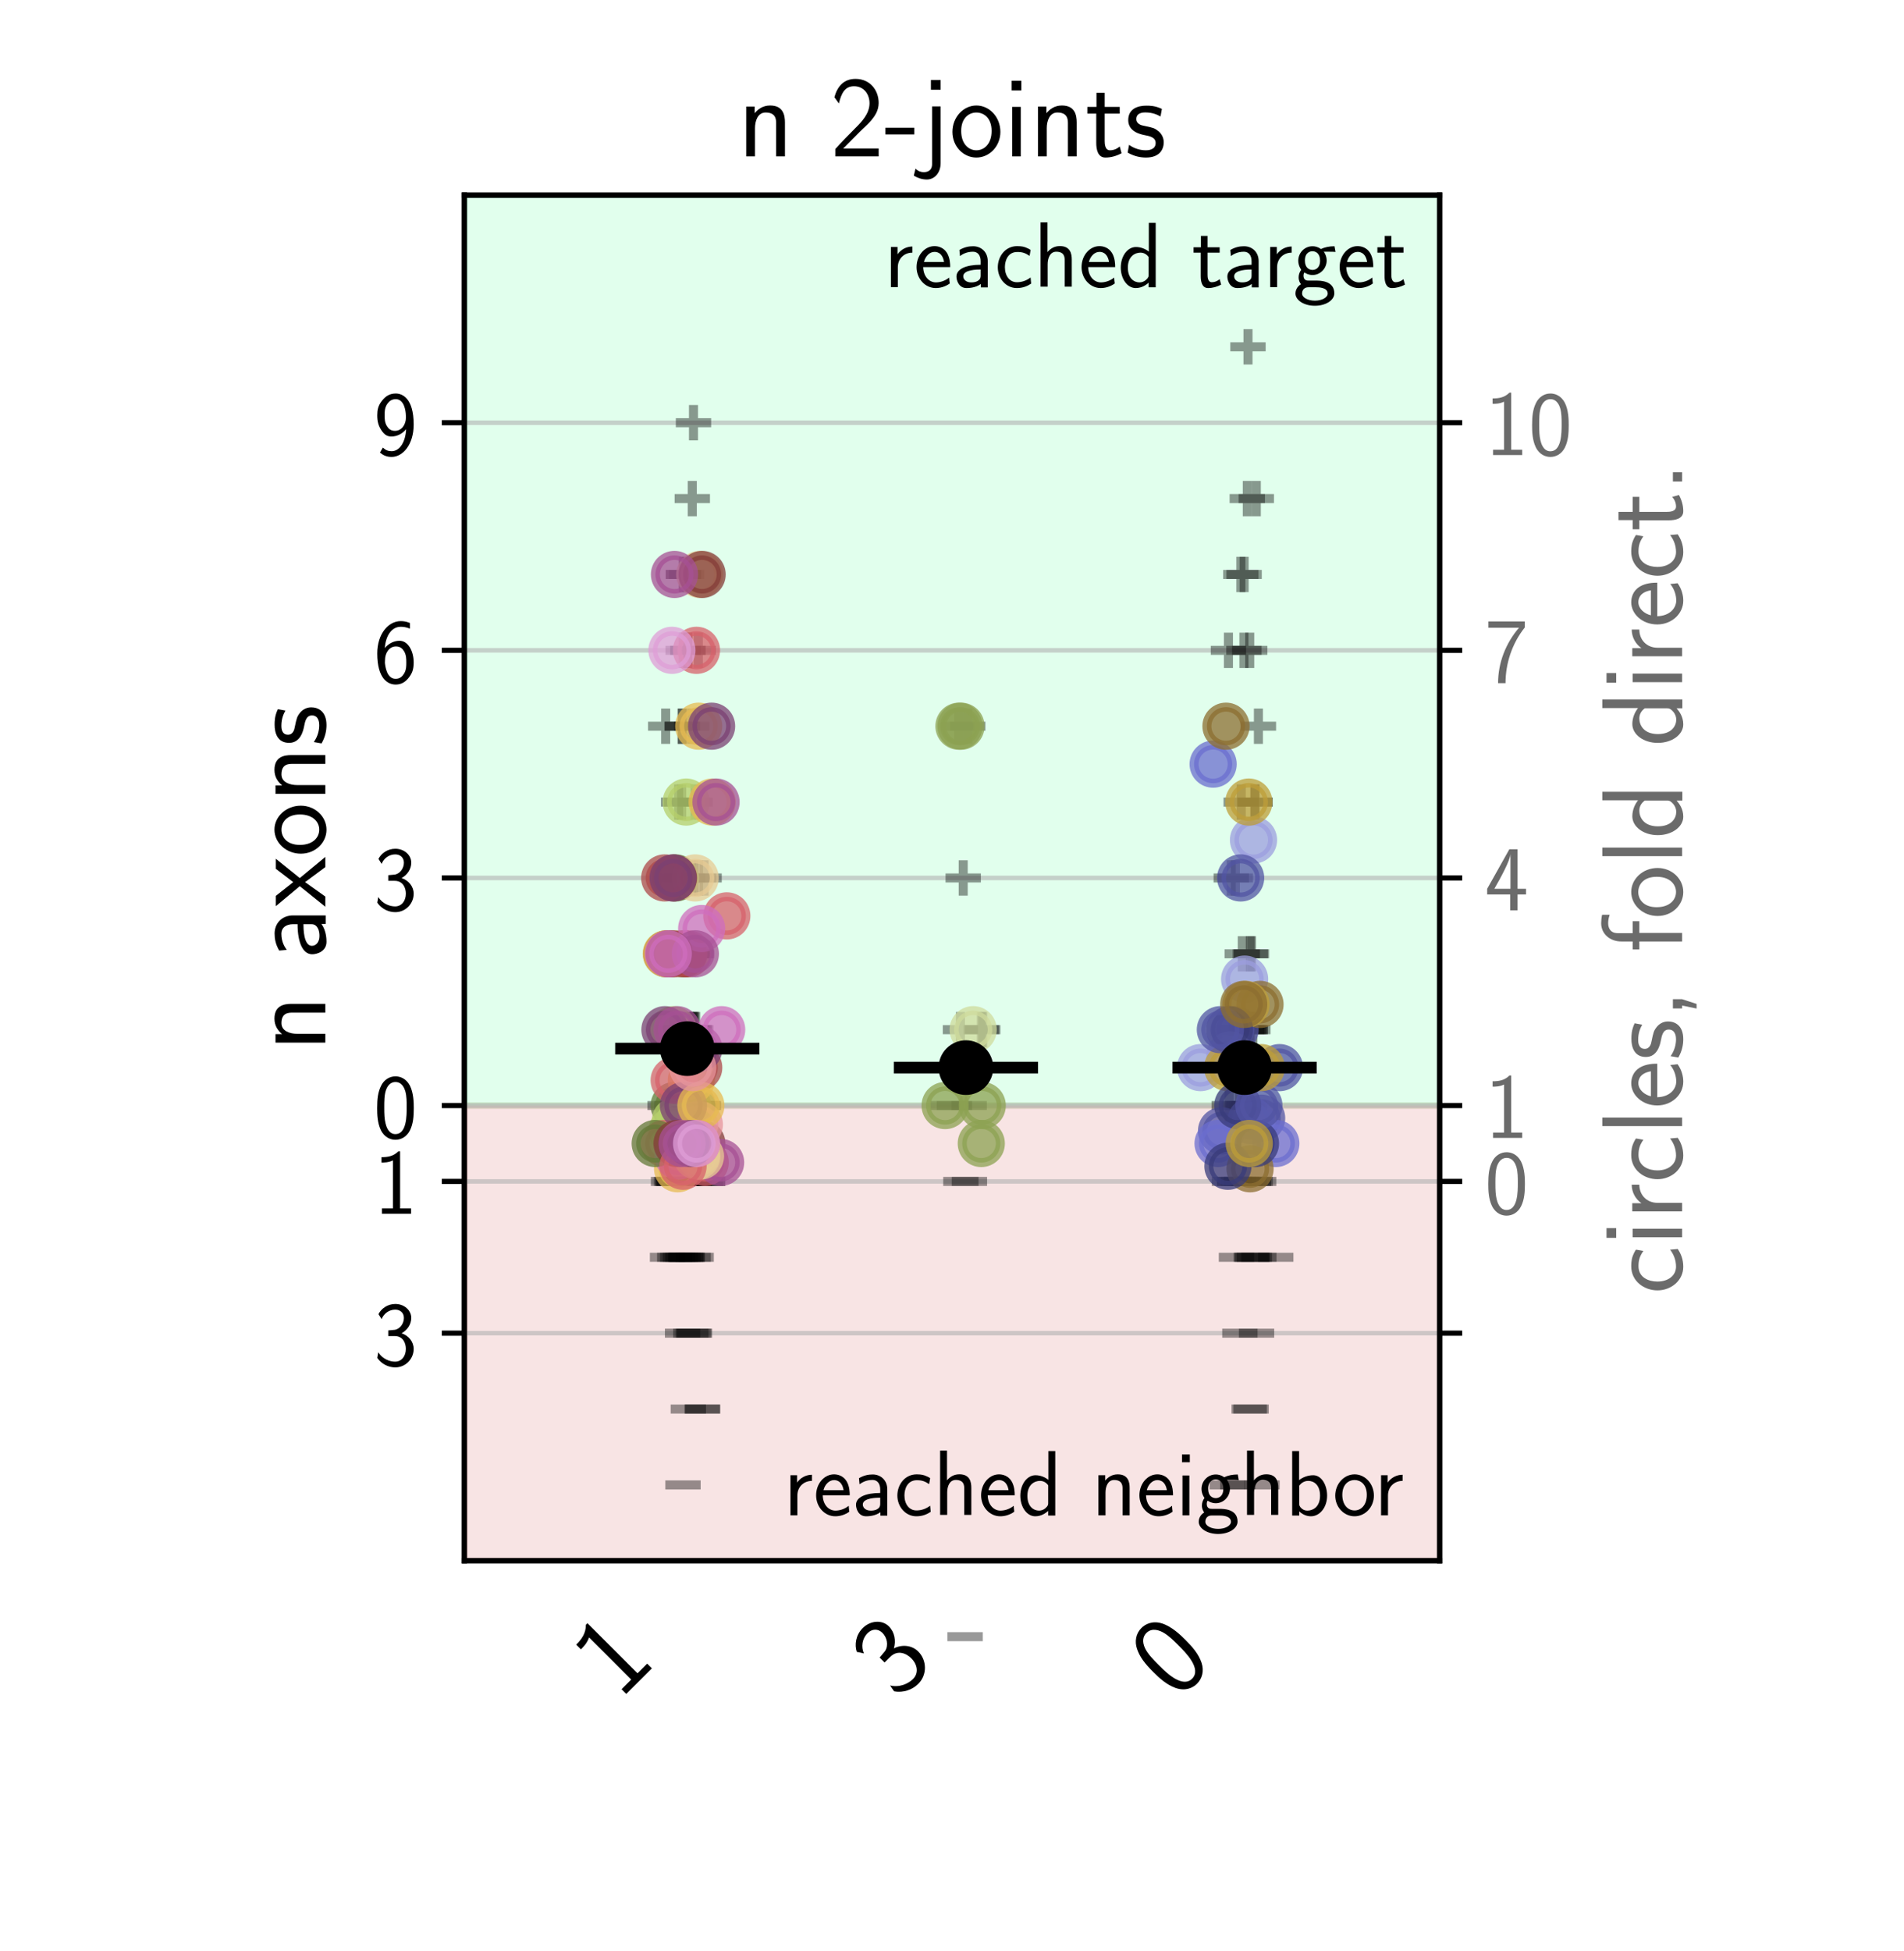 <?xml version="1.0" encoding="utf-8" standalone="no"?>
<!DOCTYPE svg PUBLIC "-//W3C//DTD SVG 1.1//EN"
  "http://www.w3.org/Graphics/SVG/1.1/DTD/svg11.dtd">
<!-- Created with matplotlib (https://matplotlib.org/) -->
<svg height="302.4pt" version="1.1" viewBox="0 0 295.2 302.4" width="295.2pt" xmlns="http://www.w3.org/2000/svg" xmlns:xlink="http://www.w3.org/1999/xlink">
 <defs>
  <style type="text/css">*{stroke-linecap:butt;stroke-linejoin:round;}</style>
 </defs>
 <g id="figure_1">
  <g id="patch_1">
   <path d="M 0 302.4 
L 295.2 302.4 
L 295.2 0 
L 0 0 
z
" style="fill:#ffffff;"/>
  </g>
  <g id="axes_1">
   <g id="patch_2">
    <path d="M 72 241.92 
L 223.2 241.92 
L 223.2 30.24 
L 72 30.24 
z
" style="fill:#ffffff;"/>
   </g>
   <g id="patch_3">
    <path clip-path="url(#pcc55afd2ac)" d="M 72 171.36 
L 234 171.36 
L 234 30.24 
L 72 30.24 
z
" style="fill:#01ff6b;opacity:0.12;stroke:#01ff6b;stroke-linejoin:miter;"/>
   </g>
   <g id="patch_4">
    <path clip-path="url(#pcc55afd2ac)" d="M 72 171.36 
L 234 171.36 
L 234 241.92 
L 72 241.92 
z
" style="fill:#c22121;opacity:0.12;stroke:#c22121;stroke-linejoin:miter;"/>
   </g>
   <g id="matplotlib.axis_1">
    <g id="xtick_1">
     <g id="text_1">
      <!-- 1 -->
      <g transform="translate(95.971 263.688)rotate(-45)scale(0.18 -0.18)">
       <defs>
        <path d="M 28.406 67 
L 26.5 67 
C 21.094 61.562 14.797 60.781 8.406 60.781 
L 8.406 55 
C 11.297 55 16 55 20.703 57.297 
L 20.703 5.766 
L 8.906 5.766 
L 8.906 0 
L 40.203 0 
L 40.203 5.766 
L 28.406 5.766 
z
" id="CMSS17-49"/>
       </defs>
       <use transform="scale(0.996)" xlink:href="#CMSS17-49"/>
      </g>
     </g>
    </g>
    <g id="xtick_2">
     <g id="text_2">
      <!-- 3 -->
      <g transform="translate(139.171 263.688)rotate(-45)scale(0.18 -0.18)">
       <defs>
        <path d="M 15.703 31.641 
L 22.5 31.641 
C 31.906 31.641 34.594 23.547 34.594 17.906 
C 34.594 10.203 30.203 4.172 23 4.172 
C 17.406 4.172 9.5 6.938 5 14.25 
C 4.297 10.797 4.297 10.594 3.906 8.219 
C 8.594 1.375 16.203 -2 23.203 -2 
C 34.594 -2 43 7.391 43 17.781 
C 43 25.594 37.5 32.141 30 34.609 
C 36 37.875 40.406 44 40.406 51.141 
C 40.406 59.453 32.703 66.078 23.297 66.078 
C 14.703 66.078 8 60.812 5.203 55.156 
C 5.906 54.188 7.703 51.312 8.594 49.828 
C 10.797 55.656 16.5 60 23.203 60 
C 28.797 60 32.5 56.359 32.5 51.109 
C 32.5 45.672 29 39.734 23.094 38.359 
C 22.703 38.359 16.5 37.766 15.703 37.672 
z
" id="CMSS17-51"/>
       </defs>
       <use transform="scale(0.996)" xlink:href="#CMSS17-51"/>
      </g>
     </g>
    </g>
    <g id="xtick_3">
     <g id="text_3">
      <!-- 0 -->
      <g transform="translate(182.371 263.688)rotate(-45)scale(0.18 -0.18)">
       <defs>
        <path d="M 43.094 31.938 
C 43.094 37.578 43 48.078 38.906 56.188 
C 34.797 64 28.203 66.078 23.5 66.078 
C 16.703 66.078 10.906 62.109 7.906 55.781 
C 4.703 49.156 3.797 42.328 3.797 31.938 
C 3.797 24.828 4.094 16.109 7.703 8.484 
C 11.797 0.078 18.703 -2 23.406 -2 
C 29.594 -2 35.594 1.266 39 8.094 
C 42.5 15.219 43.094 23.031 43.094 31.938 
z
M 23.406 4.078 
C 15.797 4.078 13.5 12.672 12.797 15.547 
C 11.594 20.469 11.406 25.219 11.406 33.031 
C 11.406 39.156 11.406 46.062 13.297 51.516 
C 15.594 57.828 19.594 60 23.406 60 
C 30.797 60 33.203 52.688 34 50.125 
C 35.5 44.891 35.5 38.766 35.5 33.031 
C 35.5 23.844 35.5 4.078 23.406 4.078 
z
" id="CMSS17-48"/>
       </defs>
       <use transform="scale(0.996)" xlink:href="#CMSS17-48"/>
      </g>
     </g>
    </g>
   </g>
   <g id="matplotlib.axis_2">
    <g id="ytick_1">
     <g id="line2d_1">
      <path clip-path="url(#pcc55afd2ac)" d="M 72 65.52 
L 223.2 65.52 
" style="fill:none;stroke:#b0b0b0;stroke-linecap:square;stroke-opacity:0.6;stroke-width:0.7;"/>
     </g>
     <g id="line2d_2">
      <defs>
       <path d="M 0 0 
L -3.5 0 
" id="mad4a79fae3" style="stroke:#000000;stroke-width:0.8;"/>
      </defs>
      <g>
       <use style="stroke:#000000;stroke-width:0.8;" x="72" xlink:href="#mad4a79fae3" y="65.52"/>
      </g>
     </g>
     <g id="text_4">
      <!-- 9 -->
      <g transform="translate(57.928 70.536)scale(0.145 -0.145)">
       <defs>
        <path d="M 6.797 2.719 
C 9.594 0.328 13.203 -2 19.297 -2 
C 31.406 -2 43 11.266 43 32.734 
C 43 61.438 30.5 66.078 23.797 66.078 
C 17.094 66.078 12.797 63.141 9.094 58.453 
C 4.703 53.078 3.906 48.281 3.906 42.703 
C 3.906 36.047 5.094 31.953 7.906 27.266 
C 11.703 21.203 15.203 19.922 19.094 19.922 
C 25 19.922 30.906 22.797 34.906 27.75 
C 34.203 14.094 28.094 4.172 19.297 4.172 
C 15.703 4.172 12.797 5.297 9.906 8.062 
z
M 34.594 42.906 
C 34.703 42.234 34.703 40.969 34.703 40.562 
C 34.703 32.406 29.906 26 22.906 26 
C 18.297 26 15.906 28.328 14.094 31.344 
C 11.906 35.141 11.797 38.828 11.797 42.703 
C 11.797 46.5 11.797 50.688 14.594 54.859 
C 16.703 57.859 19.297 60 23.797 60 
C 33 60 34.5 46.875 34.594 42.906 
z
" id="CMSS17-57"/>
       </defs>
       <use transform="scale(0.996)" xlink:href="#CMSS17-57"/>
      </g>
     </g>
    </g>
    <g id="ytick_2">
     <g id="line2d_3">
      <path clip-path="url(#pcc55afd2ac)" d="M 72 100.8 
L 223.2 100.8 
" style="fill:none;stroke:#b0b0b0;stroke-linecap:square;stroke-opacity:0.6;stroke-width:0.7;"/>
     </g>
     <g id="line2d_4">
      <g>
       <use style="stroke:#000000;stroke-width:0.8;" x="72" xlink:href="#mad4a79fae3" y="100.8"/>
      </g>
     </g>
     <g id="text_5">
      <!-- 6 -->
      <g transform="translate(57.928 105.816)scale(0.145 -0.145)">
       <defs>
        <path d="M 39 64.078 
C 34.797 65.781 31.797 66.078 29 66.078 
C 16 66.078 3.906 52.625 3.906 31.344 
C 3.906 4.141 15.406 -2 23.594 -2 
C 28.094 -2 32.594 -0.609 36.906 4.375 
C 41.297 9.641 43 14.031 43 21.703 
C 43 34.047 36.906 45 27.797 45 
C 21.203 45 15.5 41.516 12 37.125 
C 13 50.906 19.594 60 29.094 60 
C 31.703 60 35.094 59.625 39 57.969 
z
M 12.094 21.391 
C 12.094 22.188 12.094 22.688 12.203 24.188 
C 12.203 31.953 16.703 38.922 24 38.922 
C 28.703 38.922 31.094 36.438 32.906 33.359 
C 35 29.469 35.094 25.781 35.094 21.688 
C 35.094 17.812 35.094 13.922 32.797 9.953 
C 30.906 6.859 28.406 4.172 23.594 4.172 
C 14.094 4.172 12.5 17.406 12.094 21.391 
z
" id="CMSS17-54"/>
       </defs>
       <use transform="scale(0.996)" xlink:href="#CMSS17-54"/>
      </g>
     </g>
    </g>
    <g id="ytick_3">
     <g id="line2d_5">
      <path clip-path="url(#pcc55afd2ac)" d="M 72 136.08 
L 223.2 136.08 
" style="fill:none;stroke:#b0b0b0;stroke-linecap:square;stroke-opacity:0.6;stroke-width:0.7;"/>
     </g>
     <g id="line2d_6">
      <g>
       <use style="stroke:#000000;stroke-width:0.8;" x="72" xlink:href="#mad4a79fae3" y="136.08"/>
      </g>
     </g>
     <g id="text_6">
      <!-- 3 -->
      <g transform="translate(57.928 141.096)scale(0.145 -0.145)">
       <use transform="scale(0.996)" xlink:href="#CMSS17-51"/>
      </g>
     </g>
    </g>
    <g id="ytick_4">
     <g id="line2d_7">
      <path clip-path="url(#pcc55afd2ac)" d="M 72 171.36 
L 223.2 171.36 
" style="fill:none;stroke:#b0b0b0;stroke-linecap:square;stroke-opacity:0.6;stroke-width:0.7;"/>
     </g>
     <g id="line2d_8">
      <g>
       <use style="stroke:#000000;stroke-width:0.8;" x="72" xlink:href="#mad4a79fae3" y="171.36"/>
      </g>
     </g>
     <g id="text_7">
      <!-- 0 -->
      <g transform="translate(57.928 176.376)scale(0.145 -0.145)">
       <use transform="scale(0.996)" xlink:href="#CMSS17-48"/>
      </g>
     </g>
    </g>
    <g id="ytick_5">
     <g id="line2d_9">
      <path clip-path="url(#pcc55afd2ac)" d="M 72 183.12 
L 223.2 183.12 
" style="fill:none;stroke:#b0b0b0;stroke-linecap:square;stroke-opacity:0.6;stroke-width:0.7;"/>
     </g>
     <g id="line2d_10">
      <g>
       <use style="stroke:#000000;stroke-width:0.8;" x="72" xlink:href="#mad4a79fae3" y="183.12"/>
      </g>
     </g>
     <g id="text_8">
      <!-- 1 -->
      <g transform="translate(57.928 188.136)scale(0.145 -0.145)">
       <use transform="scale(0.996)" xlink:href="#CMSS17-49"/>
      </g>
     </g>
    </g>
    <g id="ytick_6">
     <g id="line2d_11">
      <path clip-path="url(#pcc55afd2ac)" d="M 72 206.64 
L 223.2 206.64 
" style="fill:none;stroke:#b0b0b0;stroke-linecap:square;stroke-opacity:0.6;stroke-width:0.7;"/>
     </g>
     <g id="line2d_12">
      <g>
       <use style="stroke:#000000;stroke-width:0.8;" x="72" xlink:href="#mad4a79fae3" y="206.64"/>
      </g>
     </g>
     <g id="text_9">
      <!-- 3 -->
      <g transform="translate(57.928 211.656)scale(0.145 -0.145)">
       <use transform="scale(0.996)" xlink:href="#CMSS17-51"/>
      </g>
     </g>
    </g>
    <g id="text_10">
     <!-- n axons -->
     <g transform="translate(50.44 162.929)rotate(-90)scale(0.18 -0.18)">
      <defs>
       <path d="M 40.906 29.328 
C 40.906 35.672 39.406 44 28.094 44 
C 21.703 44 17.5 40.719 14.703 37.328 
L 14.703 43.094 
L 7.406 43.094 
L 7.406 0 
L 15 0 
L 15 24.359 
C 15 30.688 17.406 37.938 24.203 37.938 
C 33 37.938 33.297 32 33.297 28.578 
L 33.297 0 
L 40.906 0 
z
" id="CMSS17-110"/>
       <path d="M 37.594 27.984 
C 37.594 37.375 30.906 43.875 21.906 43.875 
C 17.5 43.875 12.703 43.078 7.203 39.891 
L 7.797 33.359 
C 10.297 35.125 14.594 38 21.797 38 
C 26.906 38 30 34.062 30 27.844 
L 30 24 
C 14 24 4 19.344 4 11.344 
C 4 7.203 6.5 -1 14.797 -1 
C 16.297 -1 24.406 -1 30.203 3.391 
L 30.203 -0.297 
L 37.594 -0.297 
z
M 30 12.75 
C 30 10.953 30 8.562 27 6.781 
C 24.406 5.078 21.094 5.078 19.703 5.078 
C 14.703 5.078 11.297 7.984 11.297 11.625 
C 11.297 18.922 26.906 18.922 30 18.922 
z
" id="CMSS17-97"/>
       <path d="M 24.797 22.094 
L 41.5 42.797 
L 32.797 42.797 
L 21.297 27.766 
L 9.406 42.797 
L 0.5 42.797 
L 17.797 22.094 
L 0 0 
L 8.797 0 
L 21.297 17.516 
L 34.297 0 
L 43.094 0 
z
" id="CMSS17-120"/>
       <path d="M 44.203 21.188 
C 44.203 34 34.703 44 23.5 44 
C 12 44 2.703 33.703 2.703 21.188 
C 2.703 8.5 12.297 -1 23.406 -1 
C 34.797 -1 44.203 8.797 44.203 21.188 
z
M 23.5 5.266 
C 16.406 5.266 10.297 11.078 10.297 22 
C 10.297 33.609 17.406 37.922 23.406 37.922 
C 29.906 37.922 36.594 33.219 36.594 22 
C 36.594 10.672 30.094 5.266 23.5 5.266 
z
" id="CMSS17-111"/>
       <path d="M 32.203 41.047 
C 26.297 43.859 21.703 43.859 18.703 43.859 
C 11.594 43.859 3.094 41.375 3.094 31.297 
C 3.094 21.234 14.094 19.031 17.094 18.422 
C 21.703 17.531 26.797 16.531 26.797 11.562 
C 26.797 5.266 19.594 5.266 18.297 5.266 
C 14.297 5.266 8.797 6.359 3.797 9.969 
L 2.594 3.281 
C 8.297 0 13.797 -1 18.406 -1 
C 30.703 -1 33.797 6.5 33.797 12.203 
C 33.797 17.094 31 20.391 29.094 21.891 
C 25.797 24.5 24.594 24.797 16.406 26.5 
C 15 26.703 10.094 27.797 10.094 32.281 
C 10.094 38 16.406 38 17.797 38 
C 24.297 38 28.297 35.984 31 34.5 
z
" id="CMSS17-115"/>
      </defs>
      <use transform="scale(0.996)" xlink:href="#CMSS17-110"/>
      <use transform="translate(79.434 0)scale(0.996)" xlink:href="#CMSS17-97"/>
      <use transform="translate(124.356 0)scale(0.996)" xlink:href="#CMSS17-120"/>
      <use transform="translate(167.356 0)scale(0.996)" xlink:href="#CMSS17-111"/>
      <use transform="translate(214.2 0)scale(0.996)" xlink:href="#CMSS17-110"/>
      <use transform="translate(262.405 0)scale(0.996)" xlink:href="#CMSS17-115"/>
     </g>
    </g>
   </g>
   <g id="patch_5">
    <path d="M 72 241.92 
L 72 30.24 
" style="fill:none;stroke:#000000;stroke-linecap:square;stroke-linejoin:miter;stroke-width:0.8;"/>
   </g>
   <g id="patch_6">
    <path d="M 223.2 241.92 
L 223.2 30.24 
" style="fill:none;stroke:#000000;stroke-linecap:square;stroke-linejoin:miter;stroke-width:0.8;"/>
   </g>
   <g id="patch_7">
    <path d="M 72 241.92 
L 223.2 241.92 
" style="fill:none;stroke:#000000;stroke-linecap:square;stroke-linejoin:miter;stroke-width:0.8;"/>
   </g>
   <g id="patch_8">
    <path d="M 72 30.24 
L 223.2 30.24 
" style="fill:none;stroke:#000000;stroke-linecap:square;stroke-linejoin:miter;stroke-width:0.8;"/>
   </g>
   <g id="text_11">
    <!-- reached target -->
    <g transform="translate(137.047 44.505)scale(0.145 -0.145)">
     <defs>
      <path d="M 14.906 21.297 
C 14.906 30.703 21.797 37 30.594 37 
L 30.594 43.578 
C 24.203 43.578 18.203 40.391 14.594 35.203 
L 14.594 43.094 
L 7.5 43.094 
L 7.5 0 
L 14.906 0 
z
" id="CMSS17-114"/>
      <path d="M 39.094 21.516 
C 39.094 24.844 38.906 31.297 35.703 36.641 
C 32.203 42.391 26.5 44 22.203 44 
C 11.797 44 3 34.188 3 21.484 
C 3 9.094 12.094 -1 23.594 -1 
C 28.094 -1 33.594 0.297 38.594 3.875 
C 38.594 4.281 38.406 6.469 38.297 6.562 
C 38.297 6.766 38 9.844 38 10.25 
C 33.203 6.359 27.703 5.078 23.703 5.078 
C 17.297 5.078 10.406 10.422 10.094 21.516 
z
M 10.906 27 
C 12.203 32.562 16.594 37.828 22.203 37.828 
C 23.703 37.828 30.703 37.828 32.5 27 
z
" id="CMSS17-101"/>
      <path d="M 38.5 39.703 
C 38.5 40.391 33.906 42.406 32.703 42.797 
C 29.406 44 25.203 44 24.094 44 
C 11.094 44 3.297 32.703 3.297 21.297 
C 3.297 9.297 12 -1 23.703 -1 
C 30.406 -1 35.203 1.188 39.094 3.781 
L 38.5 10.375 
C 34.203 7.078 29.203 5.266 23.797 5.266 
C 16 5.266 10.906 12.094 10.906 21.391 
C 10.906 28.609 14.203 37.719 24.203 37.719 
C 29.703 37.719 32.797 36.609 37.406 33.516 
z
" id="CMSS17-99"/>
      <path d="M 40.906 29.547 
C 40.906 35.812 39.406 44.062 28.094 44.062 
C 21.797 44.062 17.703 40.984 14.797 37.609 
L 14.797 69.5 
L 7.406 69.5 
L 7.406 0.5 
L 15 0.5 
L 15 24.578 
C 15 30.828 17.406 38 24.203 38 
C 33 38 33.297 32.125 33.297 28.734 
L 33.297 0.5 
L 40.906 0.5 
z
" id="CMSS17-104"/>
      <path d="M 40.797 69 
L 33.406 69 
L 33.406 38.094 
C 30.297 40.672 25.203 43.062 19.594 43.062 
C 10.5 43.062 3.297 33.297 3.297 21.047 
C 3.297 8.781 10.406 -1 19.297 -1 
C 26.203 -1 30.797 2.688 33.203 4.781 
L 33.203 -0.203 
L 40.797 -0.203 
z
M 33.203 13.062 
C 33.203 11.672 33.203 10.203 30.094 7.531 
C 28.094 5.859 25.703 5.078 23.406 5.078 
C 18 5.078 10.906 9 10.906 20.938 
C 10.906 33.344 18.906 37 24.406 37 
C 28.094 37 31.094 35.219 33.203 32.266 
z
" id="CMSS17-100"/>
      <path d="M 16.703 37 
L 29.703 37 
L 29.703 42.766 
L 16.703 42.766 
L 16.703 55 
L 9.594 55 
L 9.594 42.766 
L 1.703 42.766 
L 1.703 37 
L 9.406 37 
L 9.406 11.703 
C 9.406 6 10.703 -1 17.297 -1 
C 22.297 -1 26.906 0.391 31.297 2.688 
L 29.703 8.562 
C 27.297 6.469 24.406 5.266 21.297 5.266 
C 16.906 5.266 16.703 10.875 16.703 13.375 
z
" id="CMSS17-116"/>
      <path d="M 44.5 43.875 
C 38.797 43.875 33.906 42.781 29.906 40.891 
C 26.594 43.391 23.203 43.875 20.906 43.875 
C 12.203 43.875 5.594 36.703 5.594 28.344 
C 5.594 22.938 8.594 18.859 8.797 18.672 
C 7 16.172 6 13.484 6 10.5 
C 6 7 7.406 4.516 8.5 3.125 
C 3.297 -0.047 2.594 -4.906 2.594 -6.797 
C 2.594 -14.031 11.703 -20 23.406 -20 
C 35.203 -20 44.297 -14.031 44.297 -6.688 
C 44.297 7 29 7 24.797 7 
L 16.703 7 
C 15.203 7 11.203 7 11.203 12.359 
C 11.203 14.391 12.094 15.688 12.203 15.781 
C 13.703 14.688 16.797 13 20.906 13 
C 29.203 13 36.094 19.969 36.094 28.547 
C 36.094 33.312 33.906 36.797 33 38 
L 33.297 38 
C 33.594 38 37.797 38 39.297 38 
C 42.5 38 42.797 37.953 45.594 37.797 
z
M 20.906 18.469 
C 17.5 18.469 12.703 20.547 12.703 28.484 
C 12.703 37.109 18.203 38.5 20.797 38.5 
C 24.203 38.5 29 36.422 29 28.484 
C 29 19.859 23.5 18.469 20.906 18.469 
z
M 24.703 -0.156 
C 27.094 -0.156 37.203 -0.156 37.203 -6.906 
C 37.203 -11.156 31 -14.516 23.5 -14.516 
C 15.906 -14.516 9.703 -11.25 9.703 -6.797 
C 9.703 -6.297 9.703 -0.156 16.594 -0.156 
z
" id="CMSS17-103"/>
     </defs>
     <use transform="scale(0.996)" xlink:href="#CMSS17-114"/>
     <use transform="translate(31.91 0)scale(0.996)" xlink:href="#CMSS17-101"/>
     <use transform="translate(73.549 0)scale(0.996)" xlink:href="#CMSS17-97"/>
     <use transform="translate(118.471 0)scale(0.996)" xlink:href="#CMSS17-99"/>
     <use transform="translate(160.109 0)scale(0.996)" xlink:href="#CMSS17-104"/>
     <use transform="translate(208.314 0)scale(0.996)" xlink:href="#CMSS17-101"/>
     <use transform="translate(249.953 0)scale(0.996)" xlink:href="#CMSS17-100"/>
     <use transform="translate(329.387 0)scale(0.996)" xlink:href="#CMSS17-116"/>
     <use transform="translate(363.219 0)scale(0.996)" xlink:href="#CMSS17-97"/>
     <use transform="translate(405.538 0)scale(0.996)" xlink:href="#CMSS17-114"/>
     <use transform="translate(437.448 0)scale(0.996)" xlink:href="#CMSS17-103"/>
     <use transform="translate(484.292 0)scale(0.996)" xlink:href="#CMSS17-101"/>
     <use transform="translate(525.93 0)scale(0.996)" xlink:href="#CMSS17-116"/>
    </g>
   </g>
   <g id="text_12">
    <!-- reached neighbor -->
    <g transform="translate(121.473 234.878)scale(0.145 -0.145)">
     <defs>
      <path d="M 15.297 65.359 
L 6.906 65.359 
L 6.906 57 
L 15.297 57 
z
M 14.797 42.797 
L 7.406 42.797 
L 7.406 0 
L 14.797 0 
z
" id="CMSS17-105"/>
      <path d="M 14.906 69 
L 7.5 69 
L 7.5 -0.203 
L 15.094 -0.203 
L 15.094 4.281 
C 18.906 0.594 23.5 -1 27.594 -1 
C 37.203 -1 45 8.578 45 21.125 
C 45 32.594 39 43.062 30.094 43.062 
C 23.797 43.062 18.203 40.484 14.906 37.797 
z
M 15.094 31.969 
C 17.297 34.719 20.406 37 24.797 37 
C 30.703 37 37.406 32.766 37.406 21.125 
C 37.406 8.719 29.406 5.078 23.906 5.078 
C 21.906 5.078 19.797 5.562 17.797 7.25 
C 15.094 9.609 15.094 11.078 15.094 12.453 
z
" id="CMSS17-98"/>
     </defs>
     <use transform="scale(0.996)" xlink:href="#CMSS17-114"/>
     <use transform="translate(31.91 0)scale(0.996)" xlink:href="#CMSS17-101"/>
     <use transform="translate(73.549 0)scale(0.996)" xlink:href="#CMSS17-97"/>
     <use transform="translate(118.471 0)scale(0.996)" xlink:href="#CMSS17-99"/>
     <use transform="translate(160.109 0)scale(0.996)" xlink:href="#CMSS17-104"/>
     <use transform="translate(208.314 0)scale(0.996)" xlink:href="#CMSS17-101"/>
     <use transform="translate(249.953 0)scale(0.996)" xlink:href="#CMSS17-100"/>
     <use transform="translate(329.387 0)scale(0.996)" xlink:href="#CMSS17-110"/>
     <use transform="translate(377.592 0)scale(0.996)" xlink:href="#CMSS17-101"/>
     <use transform="translate(419.231 0)scale(0.996)" xlink:href="#CMSS17-105"/>
     <use transform="translate(441.412 0)scale(0.996)" xlink:href="#CMSS17-103"/>
     <use transform="translate(488.255 0)scale(0.996)" xlink:href="#CMSS17-104"/>
     <use transform="translate(536.46 0)scale(0.996)" xlink:href="#CMSS17-98"/>
     <use transform="translate(587.268 0)scale(0.996)" xlink:href="#CMSS17-111"/>
     <use transform="translate(631.509 0)scale(0.996)" xlink:href="#CMSS17-114"/>
    </g>
   </g>
   <g id="text_13">
    <!-- n 2-joints -->
    <g transform="translate(114.366 24.24)scale(0.18 -0.18)">
     <defs>
      <path d="M 25.797 21.203 
C 28.594 24.078 32.797 27.562 35.703 31.047 
C 38.5 34.438 42.203 39.234 42.203 46.203 
C 42.203 57.141 34.797 67 22.203 67 
C 12.297 67 6.594 60.828 3.906 51.156 
C 4.906 49.766 6.406 47.766 7.797 45.766 
C 10 54.844 13.094 60.625 20.906 60.625 
C 29.5 60.625 34.297 53.641 34.297 45.969 
C 34.297 36.797 27.297 29.703 22 24.422 
C 16.094 18.547 10.297 12.562 4.703 6.375 
L 4.703 0 
L 42.203 0 
L 42.203 6.766 
L 25.203 6.766 
C 24 6.766 22.797 6.766 21.594 6.766 
L 11.594 6.766 
L 11.594 6.859 
z
" id="CMSS17-50"/>
      <path d="M 26 19 
L 26 24.766 
L 1 24.766 
L 1 19 
z
" id="CMSS17-45"/>
      <path d="M 17.406 66 
L 9 66 
L 9 57.641 
L 17.406 57.641 
z
M -5.797 -16.625 
C -2.594 -18.609 1.297 -20 5.5 -20 
C 11.797 -20 17.406 -14.609 17.406 -5.719 
L 17.406 43.234 
L 10 43.234 
L 10 -6.641 
C 10 -12.734 5.406 -13.641 2.797 -13.641 
C 0.594 -13.641 -2 -12.938 -4.297 -10.547 
z
" id="CMSS17-106"/>
     </defs>
     <use transform="scale(0.996)" xlink:href="#CMSS17-110"/>
     <use transform="translate(79.434 0)scale(0.996)" xlink:href="#CMSS17-50"/>
     <use transform="translate(126.278 0)scale(0.996)" xlink:href="#CMSS17-45"/>
     <use transform="translate(157.507 0)scale(0.996)" xlink:href="#CMSS17-106"/>
     <use transform="translate(182.29 0)scale(0.996)" xlink:href="#CMSS17-111"/>
     <use transform="translate(229.134 0)scale(0.996)" xlink:href="#CMSS17-105"/>
     <use transform="translate(251.314 0)scale(0.996)" xlink:href="#CMSS17-110"/>
     <use transform="translate(299.519 0)scale(0.996)" xlink:href="#CMSS17-116"/>
     <use transform="translate(333.351 0)scale(0.996)" xlink:href="#CMSS17-115"/>
    </g>
   </g>
   <g id="PathCollection_1">
    <defs>
     <path d="M 2.739 0 
L -2.739 -0 
" id="m018eb4ca06" style="stroke:#000000;stroke-opacity:0.4;stroke-width:1.4;"/>
    </defs>
    <g>
     <use style="fill-opacity:0.4;stroke:#000000;stroke-opacity:0.4;stroke-width:1.4;" x="109.707" xlink:href="#m018eb4ca06" y="183.12"/>
     <use style="fill-opacity:0.4;stroke:#000000;stroke-opacity:0.4;stroke-width:1.4;" x="106.571" xlink:href="#m018eb4ca06" y="194.88"/>
     <use style="fill-opacity:0.4;stroke:#000000;stroke-opacity:0.4;stroke-width:1.4;" x="106.264" xlink:href="#m018eb4ca06" y="183.12"/>
     <use style="fill-opacity:0.4;stroke:#000000;stroke-opacity:0.4;stroke-width:1.4;" x="106.004" xlink:href="#m018eb4ca06" y="171.36"/>
     <use style="fill-opacity:0.4;stroke:#000000;stroke-opacity:0.4;stroke-width:1.4;" x="106.279" xlink:href="#m018eb4ca06" y="194.88"/>
     <use style="fill-opacity:0.4;stroke:#000000;stroke-opacity:0.4;stroke-width:1.4;" x="108.695" xlink:href="#m018eb4ca06" y="171.36"/>
     <use style="fill-opacity:0.4;stroke:#000000;stroke-opacity:0.4;stroke-width:1.4;" x="103.12" xlink:href="#m018eb4ca06" y="171.36"/>
     <use style="fill-opacity:0.4;stroke:#000000;stroke-opacity:0.4;stroke-width:1.4;" x="108.945" xlink:href="#m018eb4ca06" y="218.4"/>
     <use style="fill-opacity:0.4;stroke:#000000;stroke-opacity:0.4;stroke-width:1.4;" x="104.345" xlink:href="#m018eb4ca06" y="171.36"/>
     <use style="fill-opacity:0.4;stroke:#000000;stroke-opacity:0.4;stroke-width:1.4;" x="106.145" xlink:href="#m018eb4ca06" y="171.36"/>
     <use style="fill-opacity:0.4;stroke:#000000;stroke-opacity:0.4;stroke-width:1.4;" x="105.892" xlink:href="#m018eb4ca06" y="230.16"/>
     <use style="fill-opacity:0.4;stroke:#000000;stroke-opacity:0.4;stroke-width:1.4;" x="107.475" xlink:href="#m018eb4ca06" y="194.88"/>
     <use style="fill-opacity:0.4;stroke:#000000;stroke-opacity:0.4;stroke-width:1.4;" x="107.279" xlink:href="#m018eb4ca06" y="171.36"/>
     <use style="fill-opacity:0.4;stroke:#000000;stroke-opacity:0.4;stroke-width:1.4;" x="109.708" xlink:href="#m018eb4ca06" y="183.12"/>
     <use style="fill-opacity:0.4;stroke:#000000;stroke-opacity:0.4;stroke-width:1.4;" x="104.44" xlink:href="#m018eb4ca06" y="171.36"/>
     <use style="fill-opacity:0.4;stroke:#000000;stroke-opacity:0.4;stroke-width:1.4;" x="105.53" xlink:href="#m018eb4ca06" y="171.36"/>
     <use style="fill-opacity:0.4;stroke:#000000;stroke-opacity:0.4;stroke-width:1.4;" x="107.222" xlink:href="#m018eb4ca06" y="183.12"/>
     <use style="fill-opacity:0.4;stroke:#000000;stroke-opacity:0.4;stroke-width:1.4;" x="106.59" xlink:href="#m018eb4ca06" y="171.36"/>
     <use style="fill-opacity:0.4;stroke:#000000;stroke-opacity:0.4;stroke-width:1.4;" x="105.562" xlink:href="#m018eb4ca06" y="171.36"/>
     <use style="fill-opacity:0.4;stroke:#000000;stroke-opacity:0.4;stroke-width:1.4;" x="107.319" xlink:href="#m018eb4ca06" y="171.36"/>
     <use style="fill-opacity:0.4;stroke:#000000;stroke-opacity:0.4;stroke-width:1.4;" x="109.366" xlink:href="#m018eb4ca06" y="183.12"/>
     <use style="fill-opacity:0.4;stroke:#000000;stroke-opacity:0.4;stroke-width:1.4;" x="106.263" xlink:href="#m018eb4ca06" y="171.36"/>
     <use style="fill-opacity:0.4;stroke:#000000;stroke-opacity:0.4;stroke-width:1.4;" x="107.679" xlink:href="#m018eb4ca06" y="206.64"/>
     <use style="fill-opacity:0.4;stroke:#000000;stroke-opacity:0.4;stroke-width:1.4;" x="104.549" xlink:href="#m018eb4ca06" y="183.12"/>
     <use style="fill-opacity:0.4;stroke:#000000;stroke-opacity:0.4;stroke-width:1.4;" x="105.073" xlink:href="#m018eb4ca06" y="194.88"/>
     <use style="fill-opacity:0.4;stroke:#000000;stroke-opacity:0.4;stroke-width:1.4;" x="107.295" xlink:href="#m018eb4ca06" y="183.12"/>
     <use style="fill-opacity:0.4;stroke:#000000;stroke-opacity:0.4;stroke-width:1.4;" x="108.868" xlink:href="#m018eb4ca06" y="218.4"/>
     <use style="fill-opacity:0.4;stroke:#000000;stroke-opacity:0.4;stroke-width:1.4;" x="107.113" xlink:href="#m018eb4ca06" y="206.64"/>
     <use style="fill-opacity:0.4;stroke:#000000;stroke-opacity:0.4;stroke-width:1.4;" x="106.073" xlink:href="#m018eb4ca06" y="183.12"/>
     <use style="fill-opacity:0.4;stroke:#000000;stroke-opacity:0.4;stroke-width:1.4;" x="106.559" xlink:href="#m018eb4ca06" y="171.36"/>
     <use style="fill-opacity:0.4;stroke:#000000;stroke-opacity:0.4;stroke-width:1.4;" x="104.615" xlink:href="#m018eb4ca06" y="194.88"/>
     <use style="fill-opacity:0.4;stroke:#000000;stroke-opacity:0.4;stroke-width:1.4;" x="107.5" xlink:href="#m018eb4ca06" y="206.64"/>
     <use style="fill-opacity:0.4;stroke:#000000;stroke-opacity:0.4;stroke-width:1.4;" x="107.932" xlink:href="#m018eb4ca06" y="194.88"/>
     <use style="fill-opacity:0.4;stroke:#000000;stroke-opacity:0.4;stroke-width:1.4;" x="105.857" xlink:href="#m018eb4ca06" y="171.36"/>
     <use style="fill-opacity:0.4;stroke:#000000;stroke-opacity:0.4;stroke-width:1.4;" x="105.829" xlink:href="#m018eb4ca06" y="206.64"/>
     <use style="fill-opacity:0.4;stroke:#000000;stroke-opacity:0.4;stroke-width:1.4;" x="106.973" xlink:href="#m018eb4ca06" y="171.36"/>
     <use style="fill-opacity:0.4;stroke:#000000;stroke-opacity:0.4;stroke-width:1.4;" x="105.881" xlink:href="#m018eb4ca06" y="194.88"/>
     <use style="fill-opacity:0.4;stroke:#000000;stroke-opacity:0.4;stroke-width:1.4;" x="106.457" xlink:href="#m018eb4ca06" y="194.88"/>
     <use style="fill-opacity:0.4;stroke:#000000;stroke-opacity:0.4;stroke-width:1.4;" x="106.003" xlink:href="#m018eb4ca06" y="183.12"/>
     <use style="fill-opacity:0.4;stroke:#000000;stroke-opacity:0.4;stroke-width:1.4;" x="105.553" xlink:href="#m018eb4ca06" y="183.12"/>
     <use style="fill-opacity:0.4;stroke:#000000;stroke-opacity:0.4;stroke-width:1.4;" x="108.768" xlink:href="#m018eb4ca06" y="171.36"/>
     <use style="fill-opacity:0.4;stroke:#000000;stroke-opacity:0.4;stroke-width:1.4;" x="105.626" xlink:href="#m018eb4ca06" y="183.12"/>
     <use style="fill-opacity:0.4;stroke:#000000;stroke-opacity:0.4;stroke-width:1.4;" x="103.657" xlink:href="#m018eb4ca06" y="183.12"/>
     <use style="fill-opacity:0.4;stroke:#000000;stroke-opacity:0.4;stroke-width:1.4;" x="105.495" xlink:href="#m018eb4ca06" y="194.88"/>
     <use style="fill-opacity:0.4;stroke:#000000;stroke-opacity:0.4;stroke-width:1.4;" x="103.496" xlink:href="#m018eb4ca06" y="194.88"/>
     <use style="fill-opacity:0.4;stroke:#000000;stroke-opacity:0.4;stroke-width:1.4;" x="107.696" xlink:href="#m018eb4ca06" y="183.12"/>
     <use style="fill-opacity:0.4;stroke:#000000;stroke-opacity:0.4;stroke-width:1.4;" x="106.582" xlink:href="#m018eb4ca06" y="171.36"/>
     <use style="fill-opacity:0.4;stroke:#000000;stroke-opacity:0.4;stroke-width:1.4;" x="105.076" xlink:href="#m018eb4ca06" y="171.36"/>
     <use style="fill-opacity:0.4;stroke:#000000;stroke-opacity:0.4;stroke-width:1.4;" x="106.725" xlink:href="#m018eb4ca06" y="171.36"/>
     <use style="fill-opacity:0.4;stroke:#000000;stroke-opacity:0.4;stroke-width:1.4;" x="104.127" xlink:href="#m018eb4ca06" y="183.12"/>
     <use style="fill-opacity:0.4;stroke:#000000;stroke-opacity:0.4;stroke-width:1.4;" x="109.075" xlink:href="#m018eb4ca06" y="171.36"/>
     <use style="fill-opacity:0.4;stroke:#000000;stroke-opacity:0.4;stroke-width:1.4;" x="106.722" xlink:href="#m018eb4ca06" y="218.4"/>
     <use style="fill-opacity:0.4;stroke:#000000;stroke-opacity:0.4;stroke-width:1.4;" x="104.491" xlink:href="#m018eb4ca06" y="183.12"/>
     <use style="fill-opacity:0.4;stroke:#000000;stroke-opacity:0.4;stroke-width:1.4;" x="108.91" xlink:href="#m018eb4ca06" y="171.36"/>
     <use style="fill-opacity:0.4;stroke:#000000;stroke-opacity:0.4;stroke-width:1.4;" x="104.303" xlink:href="#m018eb4ca06" y="183.12"/>
     <use style="fill-opacity:0.4;stroke:#000000;stroke-opacity:0.4;stroke-width:1.4;" x="107.126" xlink:href="#m018eb4ca06" y="183.12"/>
     <use style="fill-opacity:0.4;stroke:#000000;stroke-opacity:0.4;stroke-width:1.4;" x="105.906" xlink:href="#m018eb4ca06" y="171.36"/>
     <use style="fill-opacity:0.4;stroke:#000000;stroke-opacity:0.4;stroke-width:1.4;" x="107.239" xlink:href="#m018eb4ca06" y="171.36"/>
     <use style="fill-opacity:0.4;stroke:#000000;stroke-opacity:0.4;stroke-width:1.4;" x="107.189" xlink:href="#m018eb4ca06" y="171.36"/>
     <use style="fill-opacity:0.4;stroke:#000000;stroke-opacity:0.4;stroke-width:1.4;" x="107.618" xlink:href="#m018eb4ca06" y="183.12"/>
     <use style="fill-opacity:0.4;stroke:#000000;stroke-opacity:0.4;stroke-width:1.4;" x="108.415" xlink:href="#m018eb4ca06" y="171.36"/>
    </g>
   </g>
   <g id="PathCollection_2">
    <g>
     <use style="fill-opacity:0.4;stroke:#000000;stroke-opacity:0.4;stroke-width:1.4;" x="146.994" xlink:href="#m018eb4ca06" y="171.36"/>
     <use style="fill-opacity:0.4;stroke:#000000;stroke-opacity:0.4;stroke-width:1.4;" x="150.257" xlink:href="#m018eb4ca06" y="171.36"/>
     <use style="fill-opacity:0.4;stroke:#000000;stroke-opacity:0.4;stroke-width:1.4;" x="148.976" xlink:href="#m018eb4ca06" y="183.12"/>
     <use style="fill-opacity:0.4;stroke:#000000;stroke-opacity:0.4;stroke-width:1.4;" x="149.633" xlink:href="#m018eb4ca06" y="253.68"/>
     <use style="fill-opacity:0.4;stroke:#000000;stroke-opacity:0.4;stroke-width:1.4;" x="150.301" xlink:href="#m018eb4ca06" y="183.12"/>
     <use style="fill-opacity:0.4;stroke:#000000;stroke-opacity:0.4;stroke-width:1.4;" x="147.973" xlink:href="#m018eb4ca06" y="171.36"/>
    </g>
   </g>
   <g id="PathCollection_3">
    <g>
     <use style="fill-opacity:0.4;stroke:#000000;stroke-opacity:0.4;stroke-width:1.4;" x="193.996" xlink:href="#m018eb4ca06" y="194.88"/>
     <use style="fill-opacity:0.4;stroke:#000000;stroke-opacity:0.4;stroke-width:1.4;" x="193.679" xlink:href="#m018eb4ca06" y="183.12"/>
     <use style="fill-opacity:0.4;stroke:#000000;stroke-opacity:0.4;stroke-width:1.4;" x="190.276" xlink:href="#m018eb4ca06" y="230.16"/>
     <use style="fill-opacity:0.4;stroke:#000000;stroke-opacity:0.4;stroke-width:1.4;" x="191.906" xlink:href="#m018eb4ca06" y="230.16"/>
     <use style="fill-opacity:0.4;stroke:#000000;stroke-opacity:0.4;stroke-width:1.4;" x="194.817" xlink:href="#m018eb4ca06" y="206.64"/>
     <use style="fill-opacity:0.4;stroke:#000000;stroke-opacity:0.4;stroke-width:1.4;" x="191.434" xlink:href="#m018eb4ca06" y="183.12"/>
     <use style="fill-opacity:0.4;stroke:#000000;stroke-opacity:0.4;stroke-width:1.4;" x="192.238" xlink:href="#m018eb4ca06" y="206.64"/>
     <use style="fill-opacity:0.4;stroke:#000000;stroke-opacity:0.4;stroke-width:1.4;" x="193.679" xlink:href="#m018eb4ca06" y="218.4"/>
     <use style="fill-opacity:0.4;stroke:#000000;stroke-opacity:0.4;stroke-width:1.4;" x="194.178" xlink:href="#m018eb4ca06" y="194.88"/>
     <use style="fill-opacity:0.4;stroke:#000000;stroke-opacity:0.4;stroke-width:1.4;" x="192.569" xlink:href="#m018eb4ca06" y="183.12"/>
     <use style="fill-opacity:0.4;stroke:#000000;stroke-opacity:0.4;stroke-width:1.4;" x="192.031" xlink:href="#m018eb4ca06" y="183.12"/>
     <use style="fill-opacity:0.4;stroke:#000000;stroke-opacity:0.4;stroke-width:1.4;" x="195.172" xlink:href="#m018eb4ca06" y="194.88"/>
     <use style="fill-opacity:0.4;stroke:#000000;stroke-opacity:0.4;stroke-width:1.4;" x="195.664" xlink:href="#m018eb4ca06" y="230.16"/>
     <use style="fill-opacity:0.4;stroke:#000000;stroke-opacity:0.4;stroke-width:1.4;" x="194.482" xlink:href="#m018eb4ca06" y="194.88"/>
     <use style="fill-opacity:0.4;stroke:#000000;stroke-opacity:0.4;stroke-width:1.4;" x="193.093" xlink:href="#m018eb4ca06" y="183.12"/>
     <use style="fill-opacity:0.4;stroke:#000000;stroke-opacity:0.4;stroke-width:1.4;" x="191.703" xlink:href="#m018eb4ca06" y="194.88"/>
     <use style="fill-opacity:0.4;stroke:#000000;stroke-opacity:0.4;stroke-width:1.4;" x="193.773" xlink:href="#m018eb4ca06" y="171.36"/>
     <use style="fill-opacity:0.4;stroke:#000000;stroke-opacity:0.4;stroke-width:1.4;" x="193.611" xlink:href="#m018eb4ca06" y="171.36"/>
     <use style="fill-opacity:0.4;stroke:#000000;stroke-opacity:0.4;stroke-width:1.4;" x="195.14" xlink:href="#m018eb4ca06" y="183.12"/>
     <use style="fill-opacity:0.4;stroke:#000000;stroke-opacity:0.4;stroke-width:1.4;" x="193.972" xlink:href="#m018eb4ca06" y="218.4"/>
     <use style="fill-opacity:0.4;stroke:#000000;stroke-opacity:0.4;stroke-width:1.4;" x="190.622" xlink:href="#m018eb4ca06" y="183.12"/>
     <use style="fill-opacity:0.4;stroke:#000000;stroke-opacity:0.4;stroke-width:1.4;" x="194.596" xlink:href="#m018eb4ca06" y="183.12"/>
     <use style="fill-opacity:0.4;stroke:#000000;stroke-opacity:0.4;stroke-width:1.4;" x="191.408" xlink:href="#m018eb4ca06" y="183.12"/>
     <use style="fill-opacity:0.4;stroke:#000000;stroke-opacity:0.4;stroke-width:1.4;" x="193.349" xlink:href="#m018eb4ca06" y="171.36"/>
     <use style="fill-opacity:0.4;stroke:#000000;stroke-opacity:0.4;stroke-width:1.4;" x="197.797" xlink:href="#m018eb4ca06" y="194.88"/>
     <use style="fill-opacity:0.4;stroke:#000000;stroke-opacity:0.4;stroke-width:1.4;" x="192.675" xlink:href="#m018eb4ca06" y="171.36"/>
     <use style="fill-opacity:0.4;stroke:#000000;stroke-opacity:0.4;stroke-width:1.4;" x="194.34" xlink:href="#m018eb4ca06" y="183.12"/>
     <use style="fill-opacity:0.4;stroke:#000000;stroke-opacity:0.4;stroke-width:1.4;" x="192.461" xlink:href="#m018eb4ca06" y="183.12"/>
    </g>
   </g>
   <g id="PathCollection_4">
    <defs>
     <path d="M -2.739 0 
L 2.739 0 
M 0 2.739 
L 0 -2.739 
" id="m5af0664fd4" style="stroke:#000000;stroke-opacity:0.4;stroke-width:1.4;"/>
    </defs>
    <g>
     <use style="fill-opacity:0.4;stroke:#000000;stroke-opacity:0.4;stroke-width:1.4;" x="106.918" xlink:href="#m5af0664fd4" y="159.6"/>
     <use style="fill-opacity:0.4;stroke:#000000;stroke-opacity:0.4;stroke-width:1.4;" x="107.334" xlink:href="#m5af0664fd4" y="77.28"/>
     <use style="fill-opacity:0.4;stroke:#000000;stroke-opacity:0.4;stroke-width:1.4;" x="107.596" xlink:href="#m5af0664fd4" y="159.6"/>
     <use style="fill-opacity:0.4;stroke:#000000;stroke-opacity:0.4;stroke-width:1.4;" x="107.216" xlink:href="#m5af0664fd4" y="136.08"/>
     <use style="fill-opacity:0.4;stroke:#000000;stroke-opacity:0.4;stroke-width:1.4;" x="107.865" xlink:href="#m5af0664fd4" y="159.6"/>
     <use style="fill-opacity:0.4;stroke:#000000;stroke-opacity:0.4;stroke-width:1.4;" x="105.6" xlink:href="#m5af0664fd4" y="159.6"/>
     <use style="fill-opacity:0.4;stroke:#000000;stroke-opacity:0.4;stroke-width:1.4;" x="105.692" xlink:href="#m5af0664fd4" y="124.32"/>
     <use style="fill-opacity:0.4;stroke:#000000;stroke-opacity:0.4;stroke-width:1.4;" x="104.849" xlink:href="#m5af0664fd4" y="136.08"/>
     <use style="fill-opacity:0.4;stroke:#000000;stroke-opacity:0.4;stroke-width:1.4;" x="107.244" xlink:href="#m5af0664fd4" y="112.56"/>
     <use style="fill-opacity:0.4;stroke:#000000;stroke-opacity:0.4;stroke-width:1.4;" x="107.771" xlink:href="#m5af0664fd4" y="124.32"/>
     <use style="fill-opacity:0.4;stroke:#000000;stroke-opacity:0.4;stroke-width:1.4;" x="107.272" xlink:href="#m5af0664fd4" y="171.36"/>
     <use style="fill-opacity:0.4;stroke:#000000;stroke-opacity:0.4;stroke-width:1.4;" x="109.164" xlink:href="#m5af0664fd4" y="136.08"/>
     <use style="fill-opacity:0.4;stroke:#000000;stroke-opacity:0.4;stroke-width:1.4;" x="107.6" xlink:href="#m5af0664fd4" y="136.08"/>
     <use style="fill-opacity:0.4;stroke:#000000;stroke-opacity:0.4;stroke-width:1.4;" x="104.862" xlink:href="#m5af0664fd4" y="171.36"/>
     <use style="fill-opacity:0.4;stroke:#000000;stroke-opacity:0.4;stroke-width:1.4;" x="105.958" xlink:href="#m5af0664fd4" y="89.04"/>
     <use style="fill-opacity:0.4;stroke:#000000;stroke-opacity:0.4;stroke-width:1.4;" x="107.881" xlink:href="#m5af0664fd4" y="147.84"/>
     <use style="fill-opacity:0.4;stroke:#000000;stroke-opacity:0.4;stroke-width:1.4;" x="106.103" xlink:href="#m5af0664fd4" y="171.36"/>
     <use style="fill-opacity:0.4;stroke:#000000;stroke-opacity:0.4;stroke-width:1.4;" x="106.449" xlink:href="#m5af0664fd4" y="89.04"/>
     <use style="fill-opacity:0.4;stroke:#000000;stroke-opacity:0.4;stroke-width:1.4;" x="104.199" xlink:href="#m5af0664fd4" y="147.84"/>
     <use style="fill-opacity:0.4;stroke:#000000;stroke-opacity:0.4;stroke-width:1.4;" x="106.005" xlink:href="#m5af0664fd4" y="147.84"/>
     <use style="fill-opacity:0.4;stroke:#000000;stroke-opacity:0.4;stroke-width:1.4;" x="107.945" xlink:href="#m5af0664fd4" y="147.84"/>
     <use style="fill-opacity:0.4;stroke:#000000;stroke-opacity:0.4;stroke-width:1.4;" x="107.455" xlink:href="#m5af0664fd4" y="147.84"/>
     <use style="fill-opacity:0.4;stroke:#000000;stroke-opacity:0.4;stroke-width:1.4;" x="107.339" xlink:href="#m5af0664fd4" y="171.36"/>
     <use style="fill-opacity:0.4;stroke:#000000;stroke-opacity:0.4;stroke-width:1.4;" x="106.637" xlink:href="#m5af0664fd4" y="100.8"/>
     <use style="fill-opacity:0.4;stroke:#000000;stroke-opacity:0.4;stroke-width:1.4;" x="106.571" xlink:href="#m5af0664fd4" y="136.08"/>
     <use style="fill-opacity:0.4;stroke:#000000;stroke-opacity:0.4;stroke-width:1.4;" x="105.533" xlink:href="#m5af0664fd4" y="171.36"/>
     <use style="fill-opacity:0.4;stroke:#000000;stroke-opacity:0.4;stroke-width:1.4;" x="107.647" xlink:href="#m5af0664fd4" y="159.6"/>
     <use style="fill-opacity:0.4;stroke:#000000;stroke-opacity:0.4;stroke-width:1.4;" x="107.215" xlink:href="#m5af0664fd4" y="147.84"/>
     <use style="fill-opacity:0.4;stroke:#000000;stroke-opacity:0.4;stroke-width:1.4;" x="107.325" xlink:href="#m5af0664fd4" y="159.6"/>
     <use style="fill-opacity:0.4;stroke:#000000;stroke-opacity:0.4;stroke-width:1.4;" x="105.742" xlink:href="#m5af0664fd4" y="112.56"/>
     <use style="fill-opacity:0.4;stroke:#000000;stroke-opacity:0.4;stroke-width:1.4;" x="103.211" xlink:href="#m5af0664fd4" y="112.56"/>
     <use style="fill-opacity:0.4;stroke:#000000;stroke-opacity:0.4;stroke-width:1.4;" x="108.266" xlink:href="#m5af0664fd4" y="100.8"/>
     <use style="fill-opacity:0.4;stroke:#000000;stroke-opacity:0.4;stroke-width:1.4;" x="105.815" xlink:href="#m5af0664fd4" y="112.56"/>
     <use style="fill-opacity:0.4;stroke:#000000;stroke-opacity:0.4;stroke-width:1.4;" x="105.218" xlink:href="#m5af0664fd4" y="124.32"/>
     <use style="fill-opacity:0.4;stroke:#000000;stroke-opacity:0.4;stroke-width:1.4;" x="107.638" xlink:href="#m5af0664fd4" y="171.36"/>
     <use style="fill-opacity:0.4;stroke:#000000;stroke-opacity:0.4;stroke-width:1.4;" x="105.95" xlink:href="#m5af0664fd4" y="89.04"/>
     <use style="fill-opacity:0.4;stroke:#000000;stroke-opacity:0.4;stroke-width:1.4;" x="108.208" xlink:href="#m5af0664fd4" y="171.36"/>
     <use style="fill-opacity:0.4;stroke:#000000;stroke-opacity:0.4;stroke-width:1.4;" x="107.52" xlink:href="#m5af0664fd4" y="65.52"/>
     <use style="fill-opacity:0.4;stroke:#000000;stroke-opacity:0.4;stroke-width:1.4;" x="108.445" xlink:href="#m5af0664fd4" y="171.36"/>
     <use style="fill-opacity:0.4;stroke:#000000;stroke-opacity:0.4;stroke-width:1.4;" x="106.966" xlink:href="#m5af0664fd4" y="171.36"/>
     <use style="fill-opacity:0.4;stroke:#000000;stroke-opacity:0.4;stroke-width:1.4;" x="104.959" xlink:href="#m5af0664fd4" y="147.84"/>
     <use style="fill-opacity:0.4;stroke:#000000;stroke-opacity:0.4;stroke-width:1.4;" x="104.456" xlink:href="#m5af0664fd4" y="159.6"/>
     <use style="fill-opacity:0.4;stroke:#000000;stroke-opacity:0.4;stroke-width:1.4;" x="104.192" xlink:href="#m5af0664fd4" y="171.36"/>
     <use style="fill-opacity:0.4;stroke:#000000;stroke-opacity:0.4;stroke-width:1.4;" x="105.581" xlink:href="#m5af0664fd4" y="171.36"/>
     <use style="fill-opacity:0.4;stroke:#000000;stroke-opacity:0.4;stroke-width:1.4;" x="105.727" xlink:href="#m5af0664fd4" y="171.36"/>
     <use style="fill-opacity:0.4;stroke:#000000;stroke-opacity:0.4;stroke-width:1.4;" x="108.482" xlink:href="#m5af0664fd4" y="171.36"/>
     <use style="fill-opacity:0.4;stroke:#000000;stroke-opacity:0.4;stroke-width:1.4;" x="106.318" xlink:href="#m5af0664fd4" y="147.84"/>
     <use style="fill-opacity:0.4;stroke:#000000;stroke-opacity:0.4;stroke-width:1.4;" x="105.707" xlink:href="#m5af0664fd4" y="136.08"/>
     <use style="fill-opacity:0.4;stroke:#000000;stroke-opacity:0.4;stroke-width:1.4;" x="108.298" xlink:href="#m5af0664fd4" y="136.08"/>
     <use style="fill-opacity:0.4;stroke:#000000;stroke-opacity:0.4;stroke-width:1.4;" x="104.498" xlink:href="#m5af0664fd4" y="171.36"/>
     <use style="fill-opacity:0.4;stroke:#000000;stroke-opacity:0.4;stroke-width:1.4;" x="105.917" xlink:href="#m5af0664fd4" y="100.8"/>
     <use style="fill-opacity:0.4;stroke:#000000;stroke-opacity:0.4;stroke-width:1.4;" x="106.965" xlink:href="#m5af0664fd4" y="171.36"/>
     <use style="fill-opacity:0.4;stroke:#000000;stroke-opacity:0.4;stroke-width:1.4;" x="105.071" xlink:href="#m5af0664fd4" y="147.84"/>
     <use style="fill-opacity:0.4;stroke:#000000;stroke-opacity:0.4;stroke-width:1.4;" x="105.38" xlink:href="#m5af0664fd4" y="136.08"/>
     <use style="fill-opacity:0.4;stroke:#000000;stroke-opacity:0.4;stroke-width:1.4;" x="106.202" xlink:href="#m5af0664fd4" y="171.36"/>
     <use style="fill-opacity:0.4;stroke:#000000;stroke-opacity:0.4;stroke-width:1.4;" x="108.17" xlink:href="#m5af0664fd4" y="171.36"/>
     <use style="fill-opacity:0.4;stroke:#000000;stroke-opacity:0.4;stroke-width:1.4;" x="105.114" xlink:href="#m5af0664fd4" y="147.84"/>
     <use style="fill-opacity:0.4;stroke:#000000;stroke-opacity:0.4;stroke-width:1.4;" x="106.43" xlink:href="#m5af0664fd4" y="159.6"/>
     <use style="fill-opacity:0.4;stroke:#000000;stroke-opacity:0.4;stroke-width:1.4;" x="104.306" xlink:href="#m5af0664fd4" y="147.84"/>
     <use style="fill-opacity:0.4;stroke:#000000;stroke-opacity:0.4;stroke-width:1.4;" x="106.882" xlink:href="#m5af0664fd4" y="171.36"/>
     <use style="fill-opacity:0.4;stroke:#000000;stroke-opacity:0.4;stroke-width:1.4;" x="106.668" xlink:href="#m5af0664fd4" y="100.8"/>
    </g>
   </g>
   <g id="PathCollection_5">
    <g>
     <use style="fill-opacity:0.4;stroke:#000000;stroke-opacity:0.4;stroke-width:1.4;" x="148.638" xlink:href="#m5af0664fd4" y="112.56"/>
     <use style="fill-opacity:0.4;stroke:#000000;stroke-opacity:0.4;stroke-width:1.4;" x="150.035" xlink:href="#m5af0664fd4" y="112.56"/>
     <use style="fill-opacity:0.4;stroke:#000000;stroke-opacity:0.4;stroke-width:1.4;" x="148.91" xlink:href="#m5af0664fd4" y="159.6"/>
     <use style="fill-opacity:0.4;stroke:#000000;stroke-opacity:0.4;stroke-width:1.4;" x="149.338" xlink:href="#m5af0664fd4" y="136.08"/>
     <use style="fill-opacity:0.4;stroke:#000000;stroke-opacity:0.4;stroke-width:1.4;" x="152.363" xlink:href="#m5af0664fd4" y="159.6"/>
     <use style="fill-opacity:0.4;stroke:#000000;stroke-opacity:0.4;stroke-width:1.4;" x="152.152" xlink:href="#m5af0664fd4" y="159.6"/>
    </g>
   </g>
   <g id="PathCollection_6">
    <g>
     <use style="fill-opacity:0.4;stroke:#000000;stroke-opacity:0.4;stroke-width:1.4;" x="191.214" xlink:href="#m5af0664fd4" y="159.6"/>
     <use style="fill-opacity:0.4;stroke:#000000;stroke-opacity:0.4;stroke-width:1.4;" x="191.533" xlink:href="#m5af0664fd4" y="136.08"/>
     <use style="fill-opacity:0.4;stroke:#000000;stroke-opacity:0.4;stroke-width:1.4;" x="194.543" xlink:href="#m5af0664fd4" y="124.32"/>
     <use style="fill-opacity:0.4;stroke:#000000;stroke-opacity:0.4;stroke-width:1.4;" x="193.382" xlink:href="#m5af0664fd4" y="77.28"/>
     <use style="fill-opacity:0.4;stroke:#000000;stroke-opacity:0.4;stroke-width:1.4;" x="193.818" xlink:href="#m5af0664fd4" y="159.6"/>
     <use style="fill-opacity:0.4;stroke:#000000;stroke-opacity:0.4;stroke-width:1.4;" x="193.49" xlink:href="#m5af0664fd4" y="53.76"/>
     <use style="fill-opacity:0.4;stroke:#000000;stroke-opacity:0.4;stroke-width:1.4;" x="193.568" xlink:href="#m5af0664fd4" y="159.6"/>
     <use style="fill-opacity:0.4;stroke:#000000;stroke-opacity:0.4;stroke-width:1.4;" x="190.897" xlink:href="#m5af0664fd4" y="136.08"/>
     <use style="fill-opacity:0.4;stroke:#000000;stroke-opacity:0.4;stroke-width:1.4;" x="194.589" xlink:href="#m5af0664fd4" y="124.32"/>
     <use style="fill-opacity:0.4;stroke:#000000;stroke-opacity:0.4;stroke-width:1.4;" x="194.779" xlink:href="#m5af0664fd4" y="77.28"/>
     <use style="fill-opacity:0.4;stroke:#000000;stroke-opacity:0.4;stroke-width:1.4;" x="192.603" xlink:href="#m5af0664fd4" y="147.84"/>
     <use style="fill-opacity:0.4;stroke:#000000;stroke-opacity:0.4;stroke-width:1.4;" x="192.892" xlink:href="#m5af0664fd4" y="89.04"/>
     <use style="fill-opacity:0.4;stroke:#000000;stroke-opacity:0.4;stroke-width:1.4;" x="190.579" xlink:href="#m5af0664fd4" y="171.36"/>
     <use style="fill-opacity:0.4;stroke:#000000;stroke-opacity:0.4;stroke-width:1.4;" x="193.76" xlink:href="#m5af0664fd4" y="100.8"/>
     <use style="fill-opacity:0.4;stroke:#000000;stroke-opacity:0.4;stroke-width:1.4;" x="193.85" xlink:href="#m5af0664fd4" y="147.84"/>
     <use style="fill-opacity:0.4;stroke:#000000;stroke-opacity:0.4;stroke-width:1.4;" x="192.863" xlink:href="#m5af0664fd4" y="100.8"/>
     <use style="fill-opacity:0.4;stroke:#000000;stroke-opacity:0.4;stroke-width:1.4;" x="192.44" xlink:href="#m5af0664fd4" y="124.32"/>
     <use style="fill-opacity:0.4;stroke:#000000;stroke-opacity:0.4;stroke-width:1.4;" x="193.838" xlink:href="#m5af0664fd4" y="159.6"/>
     <use style="fill-opacity:0.4;stroke:#000000;stroke-opacity:0.4;stroke-width:1.4;" x="191.374" xlink:href="#m5af0664fd4" y="159.6"/>
     <use style="fill-opacity:0.4;stroke:#000000;stroke-opacity:0.4;stroke-width:1.4;" x="192.923" xlink:href="#m5af0664fd4" y="171.36"/>
     <use style="fill-opacity:0.4;stroke:#000000;stroke-opacity:0.4;stroke-width:1.4;" x="192.689" xlink:href="#m5af0664fd4" y="171.36"/>
     <use style="fill-opacity:0.4;stroke:#000000;stroke-opacity:0.4;stroke-width:1.4;" x="193.31" xlink:href="#m5af0664fd4" y="159.6"/>
     <use style="fill-opacity:0.4;stroke:#000000;stroke-opacity:0.4;stroke-width:1.4;" x="192.385" xlink:href="#m5af0664fd4" y="89.04"/>
     <use style="fill-opacity:0.4;stroke:#000000;stroke-opacity:0.4;stroke-width:1.4;" x="194.245" xlink:href="#m5af0664fd4" y="159.6"/>
     <use style="fill-opacity:0.4;stroke:#000000;stroke-opacity:0.4;stroke-width:1.4;" x="190.461" xlink:href="#m5af0664fd4" y="100.8"/>
     <use style="fill-opacity:0.4;stroke:#000000;stroke-opacity:0.4;stroke-width:1.4;" x="195.108" xlink:href="#m5af0664fd4" y="112.56"/>
     <use style="fill-opacity:0.4;stroke:#000000;stroke-opacity:0.4;stroke-width:1.4;" x="194.033" xlink:href="#m5af0664fd4" y="147.84"/>
     <use style="fill-opacity:0.4;stroke:#000000;stroke-opacity:0.4;stroke-width:1.4;" x="192.178" xlink:href="#m5af0664fd4" y="171.36"/>
    </g>
   </g>
  </g>
  <g id="axes_2">
   <g id="matplotlib.axis_3">
    <g id="ytick_7">
     <g id="line2d_13">
      <defs>
       <path d="M 0 0 
L 3.5 0 
" id="m88800d4c18" style="stroke:#000000;stroke-width:0.8;"/>
      </defs>
      <g>
       <use style="stroke:#000000;stroke-width:0.8;" x="223.2" xlink:href="#m88800d4c18" y="65.52"/>
      </g>
     </g>
     <g id="text_14">
      <!-- 10 -->
      <g style="fill:#6b6b6b;" transform="translate(230.2 70.536)scale(0.145 -0.145)">
       <use transform="scale(0.996)" xlink:href="#CMSS17-49"/>
       <use transform="translate(46.844 0)scale(0.996)" xlink:href="#CMSS17-48"/>
      </g>
     </g>
    </g>
    <g id="ytick_8">
     <g id="line2d_14">
      <g>
       <use style="stroke:#000000;stroke-width:0.8;" x="223.2" xlink:href="#m88800d4c18" y="100.8"/>
      </g>
     </g>
     <g id="text_15">
      <!-- 7 -->
      <g style="fill:#6b6b6b;" transform="translate(230.2 105.816)scale(0.145 -0.145)">
       <defs>
        <path d="M 21.703 59 
C 22.906 59 24.094 59 25.297 59 
L 36.797 59 
C 22.5 42.359 14.297 21.328 14.297 -0.5 
L 22.297 -0.5 
C 22.297 20.672 29.297 42.125 43 59.297 
L 43 65.766 
L 3.906 65.766 
L 3.906 59 
z
" id="CMSS17-55"/>
       </defs>
       <use transform="scale(0.996)" xlink:href="#CMSS17-55"/>
      </g>
     </g>
    </g>
    <g id="ytick_9">
     <g id="line2d_15">
      <g>
       <use style="stroke:#000000;stroke-width:0.8;" x="223.2" xlink:href="#m88800d4c18" y="136.08"/>
      </g>
     </g>
     <g id="text_16">
      <!-- 4 -->
      <g style="fill:#6b6b6b;" transform="translate(230.2 141.096)scale(0.145 -0.145)">
       <defs>
        <path d="M 35.203 17 
L 44.297 17 
L 44.297 23.078 
L 35.203 23.078 
L 35.203 65.5 
L 26.406 65.5 
L 2.594 23.078 
L 2.594 17 
L 27.297 17 
L 27.297 0 
L 35.203 0 
z
M 10.297 23.078 
C 16.094 33.234 27.594 53.734 27.594 60.703 
L 27.594 23.078 
z
" id="CMSS17-52"/>
       </defs>
       <use transform="scale(0.996)" xlink:href="#CMSS17-52"/>
      </g>
     </g>
    </g>
    <g id="ytick_10">
     <g id="line2d_16">
      <g>
       <use style="stroke:#000000;stroke-width:0.8;" x="223.2" xlink:href="#m88800d4c18" y="171.36"/>
      </g>
     </g>
     <g id="text_17">
      <!-- 1 -->
      <g style="fill:#6b6b6b;" transform="translate(230.2 176.376)scale(0.145 -0.145)">
       <use transform="scale(0.996)" xlink:href="#CMSS17-49"/>
      </g>
     </g>
    </g>
    <g id="ytick_11">
     <g id="line2d_17">
      <g>
       <use style="stroke:#000000;stroke-width:0.8;" x="223.2" xlink:href="#m88800d4c18" y="183.12"/>
      </g>
     </g>
     <g id="text_18">
      <!-- 0 -->
      <g style="fill:#6b6b6b;" transform="translate(230.2 188.136)scale(0.145 -0.145)">
       <use transform="scale(0.996)" xlink:href="#CMSS17-48"/>
      </g>
     </g>
    </g>
    <g id="ytick_12">
     <g id="line2d_18">
      <g>
       <use style="stroke:#000000;stroke-width:0.8;" x="223.2" xlink:href="#m88800d4c18" y="206.64"/>
      </g>
     </g>
    </g>
    <g id="text_19">
     <!-- circles, fold direct. -->
     <g style="fill:#6b6b6b;" transform="translate(260.798 200.598)rotate(-90)scale(0.18 -0.18)">
      <defs>
       <path d="M 14.797 69 
L 7.406 69 
L 7.406 0 
L 14.797 0 
z
" id="CMSS17-108"/>
       <path d="M 17 0.094 
L 17 7.969 
L 9 7.969 
L 9 0 
L 11.5 0 
L 8.906 -12.5 
L 12.906 -12.5 
z
" id="CMSS17-44"/>
       <path d="M 16.797 37 
L 26.906 37 
L 26.906 42.766 
L 16.594 42.766 
L 16.594 55.609 
C 16.594 62.719 22 63.938 25.094 63.938 
C 26.094 63.938 28.906 63.938 32.5 62.641 
L 32.5 69.203 
C 30.203 69.703 27.406 70 25.203 70 
C 15.906 70 9.406 62.391 9.406 52.484 
L 9.406 42.766 
L 2.5 42.766 
L 2.5 37 
L 9.406 37 
L 9.406 0 
L 16.797 0 
z
" id="CMSS17-102"/>
       <path d="M 17 7.969 
L 9 7.969 
L 9 0 
L 17 0 
z
" id="CMSS17-46"/>
      </defs>
      <use transform="scale(0.996)" xlink:href="#CMSS17-99"/>
      <use transform="translate(41.639 0)scale(0.996)" xlink:href="#CMSS17-105"/>
      <use transform="translate(63.82 0)scale(0.996)" xlink:href="#CMSS17-114"/>
      <use transform="translate(95.729 0)scale(0.996)" xlink:href="#CMSS17-99"/>
      <use transform="translate(137.368 0)scale(0.996)" xlink:href="#CMSS17-108"/>
      <use transform="translate(159.549 0)scale(0.996)" xlink:href="#CMSS17-101"/>
      <use transform="translate(201.188 0)scale(0.996)" xlink:href="#CMSS17-115"/>
      <use transform="translate(237.101 0)scale(0.996)" xlink:href="#CMSS17-44"/>
      <use transform="translate(294.355 0)scale(0.996)" xlink:href="#CMSS17-102"/>
      <use transform="translate(322.981 0)scale(0.996)" xlink:href="#CMSS17-111"/>
      <use transform="translate(369.825 0)scale(0.996)" xlink:href="#CMSS17-108"/>
      <use transform="translate(392.006 0)scale(0.996)" xlink:href="#CMSS17-100"/>
      <use transform="translate(471.44 0)scale(0.996)" xlink:href="#CMSS17-100"/>
      <use transform="translate(519.645 0)scale(0.996)" xlink:href="#CMSS17-105"/>
      <use transform="translate(541.825 0)scale(0.996)" xlink:href="#CMSS17-114"/>
      <use transform="translate(573.735 0)scale(0.996)" xlink:href="#CMSS17-101"/>
      <use transform="translate(615.374 0)scale(0.996)" xlink:href="#CMSS17-99"/>
      <use transform="translate(657.013 0)scale(0.996)" xlink:href="#CMSS17-116"/>
      <use transform="translate(690.844 0)scale(0.996)" xlink:href="#CMSS17-46"/>
     </g>
    </g>
   </g>
   <g id="patch_9">
    <path d="M 72 241.92 
L 72 30.24 
" style="fill:none;stroke:#000000;stroke-linecap:square;stroke-linejoin:miter;stroke-width:0.8;"/>
   </g>
   <g id="patch_10">
    <path d="M 223.2 241.92 
L 223.2 30.24 
" style="fill:none;stroke:#000000;stroke-linecap:square;stroke-linejoin:miter;stroke-width:0.8;"/>
   </g>
   <g id="patch_11">
    <path d="M 72 241.92 
L 223.2 241.92 
" style="fill:none;stroke:#000000;stroke-linecap:square;stroke-linejoin:miter;stroke-width:0.8;"/>
   </g>
   <g id="patch_12">
    <path d="M 72 30.24 
L 223.2 30.24 
" style="fill:none;stroke:#000000;stroke-linecap:square;stroke-linejoin:miter;stroke-width:0.8;"/>
   </g>
   <g id="PathCollection_7">
    <defs>
     <path d="M 0 2.958 
C 0.784 2.958 1.537 2.646 2.092 2.092 
C 2.646 1.537 2.958 0.784 2.958 -0 
C 2.958 -0.784 2.646 -1.537 2.092 -2.092 
C 1.537 -2.646 0.784 -2.958 0 -2.958 
C -0.784 -2.958 -1.537 -2.646 -2.092 -2.092 
C -2.646 -1.537 -2.958 -0.784 -2.958 0 
C -2.958 0.784 -2.646 1.537 -2.092 2.092 
C -1.537 2.646 -0.784 2.958 0 2.958 
z
" id="C0_0_d57b122103"/>
    </defs>
    <use style="fill:#637939;fill-opacity:0.75;stroke:#637939;stroke-opacity:0.75;stroke-width:1.4;" x="107.323" xlink:href="#C0_0_d57b122103" y="171.36"/>
    <use style="fill:#637939;fill-opacity:0.75;stroke:#637939;stroke-opacity:0.75;stroke-width:1.4;" x="105.952" xlink:href="#C0_0_d57b122103" y="147.84"/>
    <use style="fill:#637939;fill-opacity:0.75;stroke:#637939;stroke-opacity:0.75;stroke-width:1.4;" x="104.528" xlink:href="#C0_0_d57b122103" y="171.36"/>
    <use style="fill:#637939;fill-opacity:0.75;stroke:#637939;stroke-opacity:0.75;stroke-width:1.4;" x="104.77" xlink:href="#C0_0_d57b122103" y="136.08"/>
    <use style="fill:#b5cf6b;fill-opacity:0.75;stroke:#b5cf6b;stroke-opacity:0.75;stroke-width:1.4;" x="104.185" xlink:href="#C0_0_d57b122103" y="175.28"/>
    <use style="fill:#b5cf6b;fill-opacity:0.75;stroke:#b5cf6b;stroke-opacity:0.75;stroke-width:1.4;" x="104.404" xlink:href="#C0_0_d57b122103" y="159.6"/>
    <use style="fill:#b5cf6b;fill-opacity:0.75;stroke:#b5cf6b;stroke-opacity:0.75;stroke-width:1.4;" x="106.386" xlink:href="#C0_0_d57b122103" y="124.32"/>
    <use style="fill:#b5cf6b;fill-opacity:0.75;stroke:#b5cf6b;stroke-opacity:0.75;stroke-width:1.4;" x="104.705" xlink:href="#C0_0_d57b122103" y="173.712"/>
    <use style="fill:#e7ba52;fill-opacity:0.75;stroke:#e7ba52;stroke-opacity:0.75;stroke-width:1.4;" x="108.328" xlink:href="#C0_0_d57b122103" y="112.56"/>
    <use style="fill:#e7ba52;fill-opacity:0.75;stroke:#e7ba52;stroke-opacity:0.75;stroke-width:1.4;" x="110.415" xlink:href="#C0_0_d57b122103" y="124.32"/>
    <use style="fill:#e7ba52;fill-opacity:0.75;stroke:#e7ba52;stroke-opacity:0.75;stroke-width:1.4;" x="105.057" xlink:href="#C0_0_d57b122103" y="181.16"/>
    <use style="fill:#e7ba52;fill-opacity:0.75;stroke:#e7ba52;stroke-opacity:0.75;stroke-width:1.4;" x="107.181" xlink:href="#C0_0_d57b122103" y="167.44"/>
    <use style="fill:#e7cb94;fill-opacity:0.75;stroke:#e7cb94;stroke-opacity:0.75;stroke-width:1.4;" x="107.783" xlink:href="#C0_0_d57b122103" y="136.08"/>
    <use style="fill:#e7cb94;fill-opacity:0.75;stroke:#e7cb94;stroke-opacity:0.75;stroke-width:1.4;" x="106.757" xlink:href="#C0_0_d57b122103" y="177.24"/>
    <use style="fill:#e7cb94;fill-opacity:0.75;stroke:#e7cb94;stroke-opacity:0.75;stroke-width:1.4;" x="108.485" xlink:href="#C0_0_d57b122103" y="89.04"/>
    <use style="fill:#843c39;fill-opacity:0.75;stroke:#843c39;stroke-opacity:0.75;stroke-width:1.4;" x="103.352" xlink:href="#C0_0_d57b122103" y="147.84"/>
    <use style="fill:#843c39;fill-opacity:0.75;stroke:#843c39;stroke-opacity:0.75;stroke-width:1.4;" x="108.813" xlink:href="#C0_0_d57b122103" y="177.24"/>
    <use style="fill:#843c39;fill-opacity:0.75;stroke:#843c39;stroke-opacity:0.75;stroke-width:1.4;" x="108.86" xlink:href="#C0_0_d57b122103" y="89.04"/>
    <use style="fill:#ad494a;fill-opacity:0.75;stroke:#ad494a;stroke-opacity:0.75;stroke-width:1.4;" x="104.582" xlink:href="#C0_0_d57b122103" y="147.84"/>
    <use style="fill:#ad494a;fill-opacity:0.75;stroke:#ad494a;stroke-opacity:0.75;stroke-width:1.4;" x="106.658" xlink:href="#C0_0_d57b122103" y="147.84"/>
    <use style="fill:#ad494a;fill-opacity:0.75;stroke:#ad494a;stroke-opacity:0.75;stroke-width:1.4;" x="108.331" xlink:href="#C0_0_d57b122103" y="165.48"/>
    <use style="fill:#ad494a;fill-opacity:0.75;stroke:#ad494a;stroke-opacity:0.75;stroke-width:1.4;" x="106.017" xlink:href="#C0_0_d57b122103" y="147.84"/>
    <use style="fill:#d6616b;fill-opacity:0.75;stroke:#d6616b;stroke-opacity:0.75;stroke-width:1.4;" x="109.341" xlink:href="#C0_0_d57b122103" y="180.18"/>
    <use style="fill:#d6616b;fill-opacity:0.75;stroke:#d6616b;stroke-opacity:0.75;stroke-width:1.4;" x="112.687" xlink:href="#C0_0_d57b122103" y="141.96"/>
    <use style="fill:#d6616b;fill-opacity:0.75;stroke:#d6616b;stroke-opacity:0.75;stroke-width:1.4;" x="104.523" xlink:href="#C0_0_d57b122103" y="167.44"/>
    <use style="fill:#d6616b;fill-opacity:0.75;stroke:#d6616b;stroke-opacity:0.75;stroke-width:1.4;" x="102.98" xlink:href="#C0_0_d57b122103" y="177.24"/>
    <use style="fill:#e7969c;fill-opacity:0.75;stroke:#e7969c;stroke-opacity:0.75;stroke-width:1.4;" x="107.347" xlink:href="#C0_0_d57b122103" y="178.416"/>
    <use style="fill:#e7969c;fill-opacity:0.75;stroke:#e7969c;stroke-opacity:0.75;stroke-width:1.4;" x="108.43" xlink:href="#C0_0_d57b122103" y="174.3"/>
    <use style="fill:#7b4173;fill-opacity:0.75;stroke:#7b4173;stroke-opacity:0.75;stroke-width:1.4;" x="105.962" xlink:href="#C0_0_d57b122103" y="171.36"/>
    <use style="fill:#7b4173;fill-opacity:0.75;stroke:#7b4173;stroke-opacity:0.75;stroke-width:1.4;" x="110.327" xlink:href="#C0_0_d57b122103" y="112.56"/>
    <use style="fill:#7b4173;fill-opacity:0.75;stroke:#7b4173;stroke-opacity:0.75;stroke-width:1.4;" x="103.09" xlink:href="#C0_0_d57b122103" y="159.6"/>
    <use style="fill:#7b4173;fill-opacity:0.75;stroke:#7b4173;stroke-opacity:0.75;stroke-width:1.4;" x="108.356" xlink:href="#C0_0_d57b122103" y="162.54"/>
    <use style="fill:#a55194;fill-opacity:0.75;stroke:#a55194;stroke-opacity:0.75;stroke-width:1.4;" x="104.99" xlink:href="#C0_0_d57b122103" y="159.6"/>
    <use style="fill:#a55194;fill-opacity:0.75;stroke:#a55194;stroke-opacity:0.75;stroke-width:1.4;" x="111.017" xlink:href="#C0_0_d57b122103" y="124.32"/>
    <use style="fill:#a55194;fill-opacity:0.75;stroke:#a55194;stroke-opacity:0.75;stroke-width:1.4;" x="111.725" xlink:href="#C0_0_d57b122103" y="180.18"/>
    <use style="fill:#a55194;fill-opacity:0.75;stroke:#a55194;stroke-opacity:0.75;stroke-width:1.4;" x="104.573" xlink:href="#C0_0_d57b122103" y="89.04"/>
    <use style="fill:#ce6dbd;fill-opacity:0.75;stroke:#ce6dbd;stroke-opacity:0.75;stroke-width:1.4;" x="105.136" xlink:href="#C0_0_d57b122103" y="179.2"/>
    <use style="fill:#ce6dbd;fill-opacity:0.75;stroke:#ce6dbd;stroke-opacity:0.75;stroke-width:1.4;" x="108.788" xlink:href="#C0_0_d57b122103" y="143.92"/>
    <use style="fill:#637939;fill-opacity:0.75;stroke:#637939;stroke-opacity:0.75;stroke-width:1.4;" x="106.626" xlink:href="#C0_0_d57b122103" y="177.24"/>
    <use style="fill:#637939;fill-opacity:0.75;stroke:#637939;stroke-opacity:0.75;stroke-width:1.4;" x="101.584" xlink:href="#C0_0_d57b122103" y="177.24"/>
    <use style="fill:#e7ba52;fill-opacity:0.75;stroke:#e7ba52;stroke-opacity:0.75;stroke-width:1.4;" x="103.303" xlink:href="#C0_0_d57b122103" y="147.84"/>
    <use style="fill:#e7ba52;fill-opacity:0.75;stroke:#e7ba52;stroke-opacity:0.75;stroke-width:1.4;" x="108.668" xlink:href="#C0_0_d57b122103" y="171.36"/>
    <use style="fill:#e7ba52;fill-opacity:0.75;stroke:#e7ba52;stroke-opacity:0.75;stroke-width:1.4;" x="105.837" xlink:href="#C0_0_d57b122103" y="177.24"/>
    <use style="fill:#e7cb94;fill-opacity:0.75;stroke:#e7cb94;stroke-opacity:0.75;stroke-width:1.4;" x="108.609" xlink:href="#C0_0_d57b122103" y="179.2"/>
    <use style="fill:#e7cb94;fill-opacity:0.75;stroke:#e7cb94;stroke-opacity:0.75;stroke-width:1.4;" x="108.039" xlink:href="#C0_0_d57b122103" y="179.2"/>
    <use style="fill:#843c39;fill-opacity:0.75;stroke:#843c39;stroke-opacity:0.75;stroke-width:1.4;" x="104.973" xlink:href="#C0_0_d57b122103" y="177.24"/>
    <use style="fill:#843c39;fill-opacity:0.75;stroke:#843c39;stroke-opacity:0.75;stroke-width:1.4;" x="103.747" xlink:href="#C0_0_d57b122103" y="147.84"/>
    <use style="fill:#843c39;fill-opacity:0.75;stroke:#843c39;stroke-opacity:0.75;stroke-width:1.4;" x="104.421" xlink:href="#C0_0_d57b122103" y="136.08"/>
    <use style="fill:#ad494a;fill-opacity:0.75;stroke:#ad494a;stroke-opacity:0.75;stroke-width:1.4;" x="103.058" xlink:href="#C0_0_d57b122103" y="136.08"/>
    <use style="fill:#d6616b;fill-opacity:0.75;stroke:#d6616b;stroke-opacity:0.75;stroke-width:1.4;" x="107.979" xlink:href="#C0_0_d57b122103" y="177.24"/>
    <use style="fill:#d6616b;fill-opacity:0.75;stroke:#d6616b;stroke-opacity:0.75;stroke-width:1.4;" x="107.983" xlink:href="#C0_0_d57b122103" y="100.8"/>
    <use style="fill:#d6616b;fill-opacity:0.75;stroke:#d6616b;stroke-opacity:0.75;stroke-width:1.4;" x="105.899" xlink:href="#C0_0_d57b122103" y="180.768"/>
    <use style="fill:#e7969c;fill-opacity:0.75;stroke:#e7969c;stroke-opacity:0.75;stroke-width:1.4;" x="107.41" xlink:href="#C0_0_d57b122103" y="165.48"/>
    <use style="fill:#7b4173;fill-opacity:0.75;stroke:#7b4173;stroke-opacity:0.75;stroke-width:1.4;" x="104.353" xlink:href="#C0_0_d57b122103" y="136.08"/>
    <use style="fill:#7b4173;fill-opacity:0.75;stroke:#7b4173;stroke-opacity:0.75;stroke-width:1.4;" x="107.014" xlink:href="#C0_0_d57b122103" y="177.24"/>
    <use style="fill:#a55194;fill-opacity:0.75;stroke:#a55194;stroke-opacity:0.75;stroke-width:1.4;" x="105.747" xlink:href="#C0_0_d57b122103" y="177.24"/>
    <use style="fill:#a55194;fill-opacity:0.75;stroke:#a55194;stroke-opacity:0.75;stroke-width:1.4;" x="107.811" xlink:href="#C0_0_d57b122103" y="147.84"/>
    <use style="fill:#ce6dbd;fill-opacity:0.75;stroke:#ce6dbd;stroke-opacity:0.75;stroke-width:1.4;" x="111.891" xlink:href="#C0_0_d57b122103" y="159.6"/>
    <use style="fill:#ce6dbd;fill-opacity:0.75;stroke:#ce6dbd;stroke-opacity:0.75;stroke-width:1.4;" x="103.629" xlink:href="#C0_0_d57b122103" y="147.84"/>
    <use style="fill:#de9ed6;fill-opacity:0.75;stroke:#de9ed6;stroke-opacity:0.75;stroke-width:1.4;" x="108" xlink:href="#C0_0_d57b122103" y="177.24"/>
    <use style="fill:#de9ed6;fill-opacity:0.75;stroke:#de9ed6;stroke-opacity:0.75;stroke-width:1.4;" x="104.179" xlink:href="#C0_0_d57b122103" y="100.8"/>
   </g>
   <g id="PathCollection_8">
    <defs>
     <path d="M 0 2.958 
C 0.784 2.958 1.537 2.646 2.092 2.092 
C 2.646 1.537 2.958 0.784 2.958 -0 
C 2.958 -0.784 2.646 -1.537 2.092 -2.092 
C 1.537 -2.646 0.784 -2.958 0 -2.958 
C -0.784 -2.958 -1.537 -2.646 -2.092 -2.092 
C -2.646 -1.537 -2.958 -0.784 -2.958 0 
C -2.958 0.784 -2.646 1.537 -2.092 2.092 
C -1.537 2.646 -0.784 2.958 0 2.958 
z
" id="C1_0_d40dd6866a"/>
    </defs>
    <use style="fill:#8ca252;fill-opacity:0.75;stroke:#8ca252;stroke-opacity:0.75;stroke-width:1.4;" x="148.678" xlink:href="#C1_0_d40dd6866a" y="112.56"/>
    <use style="fill:#8ca252;fill-opacity:0.75;stroke:#8ca252;stroke-opacity:0.75;stroke-width:1.4;" x="148.995" xlink:href="#C1_0_d40dd6866a" y="112.56"/>
    <use style="fill:#8ca252;fill-opacity:0.75;stroke:#8ca252;stroke-opacity:0.75;stroke-width:1.4;" x="152.289" xlink:href="#C1_0_d40dd6866a" y="171.36"/>
    <use style="fill:#8ca252;fill-opacity:0.75;stroke:#8ca252;stroke-opacity:0.75;stroke-width:1.4;" x="152.141" xlink:href="#C1_0_d40dd6866a" y="177.24"/>
    <use style="fill:#8ca252;fill-opacity:0.75;stroke:#8ca252;stroke-opacity:0.75;stroke-width:1.4;" x="146.531" xlink:href="#C1_0_d40dd6866a" y="171.36"/>
    <use style="fill:#cedb9c;fill-opacity:0.75;stroke:#cedb9c;stroke-opacity:0.75;stroke-width:1.4;" x="150.882" xlink:href="#C1_0_d40dd6866a" y="159.6"/>
   </g>
   <g id="PathCollection_9">
    <defs>
     <path d="M 0 2.958 
C 0.784 2.958 1.537 2.646 2.092 2.092 
C 2.646 1.537 2.958 0.784 2.958 -0 
C 2.958 -0.784 2.646 -1.537 2.092 -2.092 
C 1.537 -2.646 0.784 -2.958 0 -2.958 
C -0.784 -2.958 -1.537 -2.646 -2.092 -2.092 
C -2.646 -1.537 -2.958 -0.784 -2.958 0 
C -2.958 0.784 -2.646 1.537 -2.092 2.092 
C -1.537 2.646 -0.784 2.958 0 2.958 
z
" id="C2_0_a8c1e38ca2"/>
    </defs>
    <use style="fill:#5254a3;fill-opacity:0.75;stroke:#5254a3;stroke-opacity:0.75;stroke-width:1.4;" x="189.389" xlink:href="#C2_0_a8c1e38ca2" y="175.28"/>
    <use style="fill:#5254a3;fill-opacity:0.75;stroke:#5254a3;stroke-opacity:0.75;stroke-width:1.4;" x="191.496" xlink:href="#C2_0_a8c1e38ca2" y="159.6"/>
    <use style="fill:#5254a3;fill-opacity:0.75;stroke:#5254a3;stroke-opacity:0.75;stroke-width:1.4;" x="195.607" xlink:href="#C2_0_a8c1e38ca2" y="173.32"/>
    <use style="fill:#5254a3;fill-opacity:0.75;stroke:#5254a3;stroke-opacity:0.75;stroke-width:1.4;" x="198.373" xlink:href="#C2_0_a8c1e38ca2" y="165.48"/>
    <use style="fill:#6b6ecf;fill-opacity:0.75;stroke:#6b6ecf;stroke-opacity:0.75;stroke-width:1.4;" x="188.849" xlink:href="#C2_0_a8c1e38ca2" y="177.24"/>
    <use style="fill:#6b6ecf;fill-opacity:0.75;stroke:#6b6ecf;stroke-opacity:0.75;stroke-width:1.4;" x="188.087" xlink:href="#C2_0_a8c1e38ca2" y="118.44"/>
    <use style="fill:#6b6ecf;fill-opacity:0.75;stroke:#6b6ecf;stroke-opacity:0.75;stroke-width:1.4;" x="197.81" xlink:href="#C2_0_a8c1e38ca2" y="177.24"/>
    <use style="fill:#6b6ecf;fill-opacity:0.75;stroke:#6b6ecf;stroke-opacity:0.75;stroke-width:1.4;" x="193.97" xlink:href="#C2_0_a8c1e38ca2" y="173.712"/>
    <use style="fill:#9c9ede;fill-opacity:0.75;stroke:#9c9ede;stroke-opacity:0.75;stroke-width:1.4;" x="190.709" xlink:href="#C2_0_a8c1e38ca2" y="163.52"/>
    <use style="fill:#9c9ede;fill-opacity:0.75;stroke:#9c9ede;stroke-opacity:0.75;stroke-width:1.4;" x="194.346" xlink:href="#C2_0_a8c1e38ca2" y="130.2"/>
    <use style="fill:#9c9ede;fill-opacity:0.75;stroke:#9c9ede;stroke-opacity:0.75;stroke-width:1.4;" x="186.128" xlink:href="#C2_0_a8c1e38ca2" y="165.48"/>
    <use style="fill:#9c9ede;fill-opacity:0.75;stroke:#9c9ede;stroke-opacity:0.75;stroke-width:1.4;" x="192.969" xlink:href="#C2_0_a8c1e38ca2" y="151.76"/>
    <use style="fill:#8c6d31;fill-opacity:0.75;stroke:#8c6d31;stroke-opacity:0.75;stroke-width:1.4;" x="193.81" xlink:href="#C2_0_a8c1e38ca2" y="181.16"/>
    <use style="fill:#8c6d31;fill-opacity:0.75;stroke:#8c6d31;stroke-opacity:0.75;stroke-width:1.4;" x="195.356" xlink:href="#C2_0_a8c1e38ca2" y="155.68"/>
    <use style="fill:#bd9e39;fill-opacity:0.75;stroke:#bd9e39;stroke-opacity:0.75;stroke-width:1.4;" x="190.332" xlink:href="#C2_0_a8c1e38ca2" y="165.48"/>
    <use style="fill:#bd9e39;fill-opacity:0.75;stroke:#bd9e39;stroke-opacity:0.75;stroke-width:1.4;" x="193.182" xlink:href="#C2_0_a8c1e38ca2" y="155.68"/>
    <use style="fill:#bd9e39;fill-opacity:0.75;stroke:#bd9e39;stroke-opacity:0.75;stroke-width:1.4;" x="193.622" xlink:href="#C2_0_a8c1e38ca2" y="124.32"/>
    <use style="fill:#393b79;fill-opacity:0.75;stroke:#393b79;stroke-opacity:0.75;stroke-width:1.4;" x="190.639" xlink:href="#C2_0_a8c1e38ca2" y="159.6"/>
    <use style="fill:#393b79;fill-opacity:0.75;stroke:#393b79;stroke-opacity:0.75;stroke-width:1.4;" x="191.902" xlink:href="#C2_0_a8c1e38ca2" y="171.36"/>
    <use style="fill:#393b79;fill-opacity:0.75;stroke:#393b79;stroke-opacity:0.75;stroke-width:1.4;" x="190.379" xlink:href="#C2_0_a8c1e38ca2" y="180.768"/>
    <use style="fill:#393b79;fill-opacity:0.75;stroke:#393b79;stroke-opacity:0.75;stroke-width:1.4;" x="194.648" xlink:href="#C2_0_a8c1e38ca2" y="177.24"/>
    <use style="fill:#5254a3;fill-opacity:0.75;stroke:#5254a3;stroke-opacity:0.75;stroke-width:1.4;" x="195.185" xlink:href="#C2_0_a8c1e38ca2" y="171.36"/>
    <use style="fill:#5254a3;fill-opacity:0.75;stroke:#5254a3;stroke-opacity:0.75;stroke-width:1.4;" x="192.352" xlink:href="#C2_0_a8c1e38ca2" y="136.08"/>
    <use style="fill:#5254a3;fill-opacity:0.75;stroke:#5254a3;stroke-opacity:0.75;stroke-width:1.4;" x="189.205" xlink:href="#C2_0_a8c1e38ca2" y="159.6"/>
    <use style="fill:#8c6d31;fill-opacity:0.75;stroke:#8c6d31;stroke-opacity:0.75;stroke-width:1.4;" x="192.83" xlink:href="#C2_0_a8c1e38ca2" y="155.68"/>
    <use style="fill:#8c6d31;fill-opacity:0.75;stroke:#8c6d31;stroke-opacity:0.75;stroke-width:1.4;" x="190.078" xlink:href="#C2_0_a8c1e38ca2" y="112.56"/>
    <use style="fill:#bd9e39;fill-opacity:0.75;stroke:#bd9e39;stroke-opacity:0.75;stroke-width:1.4;" x="195.544" xlink:href="#C2_0_a8c1e38ca2" y="165.48"/>
    <use style="fill:#bd9e39;fill-opacity:0.75;stroke:#bd9e39;stroke-opacity:0.75;stroke-width:1.4;" x="193.687" xlink:href="#C2_0_a8c1e38ca2" y="177.24"/>
   </g>
   <g id="PathCollection_10">
    <defs>
     <path id="m6de737a390" style="stroke:#000000;stroke-opacity:0.5;stroke-width:1.4;"/>
    </defs>
    <g>
     <use style="fill-opacity:0.5;stroke:#000000;stroke-opacity:0.5;stroke-width:1.4;" x="107.323" xlink:href="#m6de737a390" y="171.36"/>
     <use style="fill-opacity:0.5;stroke:#000000;stroke-opacity:0.5;stroke-width:1.4;" x="105.952" xlink:href="#m6de737a390" y="147.84"/>
     <use style="fill-opacity:0.5;stroke:#000000;stroke-opacity:0.5;stroke-width:1.4;" x="104.528" xlink:href="#m6de737a390" y="171.36"/>
     <use style="fill-opacity:0.5;stroke:#000000;stroke-opacity:0.5;stroke-width:1.4;" x="104.77" xlink:href="#m6de737a390" y="136.08"/>
     <use style="fill-opacity:0.5;stroke:#000000;stroke-opacity:0.5;stroke-width:1.4;" x="104.185" xlink:href="#m6de737a390" y="175.28"/>
     <use style="fill-opacity:0.5;stroke:#000000;stroke-opacity:0.5;stroke-width:1.4;" x="104.404" xlink:href="#m6de737a390" y="159.6"/>
     <use style="fill-opacity:0.5;stroke:#000000;stroke-opacity:0.5;stroke-width:1.4;" x="106.386" xlink:href="#m6de737a390" y="124.32"/>
     <use style="fill-opacity:0.5;stroke:#000000;stroke-opacity:0.5;stroke-width:1.4;" x="104.705" xlink:href="#m6de737a390" y="173.712"/>
     <use style="fill-opacity:0.5;stroke:#000000;stroke-opacity:0.5;stroke-width:1.4;" x="108.328" xlink:href="#m6de737a390" y="112.56"/>
     <use style="fill-opacity:0.5;stroke:#000000;stroke-opacity:0.5;stroke-width:1.4;" x="110.415" xlink:href="#m6de737a390" y="124.32"/>
     <use style="fill-opacity:0.5;stroke:#000000;stroke-opacity:0.5;stroke-width:1.4;" x="105.057" xlink:href="#m6de737a390" y="181.16"/>
     <use style="fill-opacity:0.5;stroke:#000000;stroke-opacity:0.5;stroke-width:1.4;" x="107.181" xlink:href="#m6de737a390" y="167.44"/>
     <use style="fill-opacity:0.5;stroke:#000000;stroke-opacity:0.5;stroke-width:1.4;" x="107.783" xlink:href="#m6de737a390" y="136.08"/>
     <use style="fill-opacity:0.5;stroke:#000000;stroke-opacity:0.5;stroke-width:1.4;" x="106.757" xlink:href="#m6de737a390" y="177.24"/>
     <use style="fill-opacity:0.5;stroke:#000000;stroke-opacity:0.5;stroke-width:1.4;" x="108.485" xlink:href="#m6de737a390" y="89.04"/>
     <use style="fill-opacity:0.5;stroke:#000000;stroke-opacity:0.5;stroke-width:1.4;" x="103.352" xlink:href="#m6de737a390" y="147.84"/>
     <use style="fill-opacity:0.5;stroke:#000000;stroke-opacity:0.5;stroke-width:1.4;" x="108.813" xlink:href="#m6de737a390" y="177.24"/>
     <use style="fill-opacity:0.5;stroke:#000000;stroke-opacity:0.5;stroke-width:1.4;" x="108.86" xlink:href="#m6de737a390" y="89.04"/>
     <use style="fill-opacity:0.5;stroke:#000000;stroke-opacity:0.5;stroke-width:1.4;" x="104.582" xlink:href="#m6de737a390" y="147.84"/>
     <use style="fill-opacity:0.5;stroke:#000000;stroke-opacity:0.5;stroke-width:1.4;" x="106.658" xlink:href="#m6de737a390" y="147.84"/>
     <use style="fill-opacity:0.5;stroke:#000000;stroke-opacity:0.5;stroke-width:1.4;" x="108.331" xlink:href="#m6de737a390" y="165.48"/>
     <use style="fill-opacity:0.5;stroke:#000000;stroke-opacity:0.5;stroke-width:1.4;" x="106.017" xlink:href="#m6de737a390" y="147.84"/>
     <use style="fill-opacity:0.5;stroke:#000000;stroke-opacity:0.5;stroke-width:1.4;" x="109.341" xlink:href="#m6de737a390" y="180.18"/>
     <use style="fill-opacity:0.5;stroke:#000000;stroke-opacity:0.5;stroke-width:1.4;" x="112.687" xlink:href="#m6de737a390" y="141.96"/>
     <use style="fill-opacity:0.5;stroke:#000000;stroke-opacity:0.5;stroke-width:1.4;" x="104.523" xlink:href="#m6de737a390" y="167.44"/>
     <use style="fill-opacity:0.5;stroke:#000000;stroke-opacity:0.5;stroke-width:1.4;" x="102.98" xlink:href="#m6de737a390" y="177.24"/>
     <use style="fill-opacity:0.5;stroke:#000000;stroke-opacity:0.5;stroke-width:1.4;" x="107.347" xlink:href="#m6de737a390" y="178.416"/>
     <use style="fill-opacity:0.5;stroke:#000000;stroke-opacity:0.5;stroke-width:1.4;" x="108.43" xlink:href="#m6de737a390" y="174.3"/>
     <use style="fill-opacity:0.5;stroke:#000000;stroke-opacity:0.5;stroke-width:1.4;" x="105.962" xlink:href="#m6de737a390" y="171.36"/>
     <use style="fill-opacity:0.5;stroke:#000000;stroke-opacity:0.5;stroke-width:1.4;" x="110.327" xlink:href="#m6de737a390" y="112.56"/>
     <use style="fill-opacity:0.5;stroke:#000000;stroke-opacity:0.5;stroke-width:1.4;" x="103.09" xlink:href="#m6de737a390" y="159.6"/>
     <use style="fill-opacity:0.5;stroke:#000000;stroke-opacity:0.5;stroke-width:1.4;" x="108.356" xlink:href="#m6de737a390" y="162.54"/>
     <use style="fill-opacity:0.5;stroke:#000000;stroke-opacity:0.5;stroke-width:1.4;" x="104.99" xlink:href="#m6de737a390" y="159.6"/>
     <use style="fill-opacity:0.5;stroke:#000000;stroke-opacity:0.5;stroke-width:1.4;" x="111.017" xlink:href="#m6de737a390" y="124.32"/>
     <use style="fill-opacity:0.5;stroke:#000000;stroke-opacity:0.5;stroke-width:1.4;" x="111.725" xlink:href="#m6de737a390" y="180.18"/>
     <use style="fill-opacity:0.5;stroke:#000000;stroke-opacity:0.5;stroke-width:1.4;" x="104.573" xlink:href="#m6de737a390" y="89.04"/>
     <use style="fill-opacity:0.5;stroke:#000000;stroke-opacity:0.5;stroke-width:1.4;" x="105.136" xlink:href="#m6de737a390" y="179.2"/>
     <use style="fill-opacity:0.5;stroke:#000000;stroke-opacity:0.5;stroke-width:1.4;" x="108.788" xlink:href="#m6de737a390" y="143.92"/>
     <use style="fill-opacity:0.5;stroke:#000000;stroke-opacity:0.5;stroke-width:1.4;" x="106.626" xlink:href="#m6de737a390" y="177.24"/>
     <use style="fill-opacity:0.5;stroke:#000000;stroke-opacity:0.5;stroke-width:1.4;" x="101.584" xlink:href="#m6de737a390" y="177.24"/>
     <use style="fill-opacity:0.5;stroke:#000000;stroke-opacity:0.5;stroke-width:1.4;" x="103.303" xlink:href="#m6de737a390" y="147.84"/>
     <use style="fill-opacity:0.5;stroke:#000000;stroke-opacity:0.5;stroke-width:1.4;" x="108.668" xlink:href="#m6de737a390" y="171.36"/>
     <use style="fill-opacity:0.5;stroke:#000000;stroke-opacity:0.5;stroke-width:1.4;" x="105.837" xlink:href="#m6de737a390" y="177.24"/>
     <use style="fill-opacity:0.5;stroke:#000000;stroke-opacity:0.5;stroke-width:1.4;" x="108.609" xlink:href="#m6de737a390" y="179.2"/>
     <use style="fill-opacity:0.5;stroke:#000000;stroke-opacity:0.5;stroke-width:1.4;" x="108.039" xlink:href="#m6de737a390" y="179.2"/>
     <use style="fill-opacity:0.5;stroke:#000000;stroke-opacity:0.5;stroke-width:1.4;" x="104.973" xlink:href="#m6de737a390" y="177.24"/>
     <use style="fill-opacity:0.5;stroke:#000000;stroke-opacity:0.5;stroke-width:1.4;" x="103.747" xlink:href="#m6de737a390" y="147.84"/>
     <use style="fill-opacity:0.5;stroke:#000000;stroke-opacity:0.5;stroke-width:1.4;" x="104.421" xlink:href="#m6de737a390" y="136.08"/>
     <use style="fill-opacity:0.5;stroke:#000000;stroke-opacity:0.5;stroke-width:1.4;" x="103.058" xlink:href="#m6de737a390" y="136.08"/>
     <use style="fill-opacity:0.5;stroke:#000000;stroke-opacity:0.5;stroke-width:1.4;" x="107.979" xlink:href="#m6de737a390" y="177.24"/>
     <use style="fill-opacity:0.5;stroke:#000000;stroke-opacity:0.5;stroke-width:1.4;" x="107.983" xlink:href="#m6de737a390" y="100.8"/>
     <use style="fill-opacity:0.5;stroke:#000000;stroke-opacity:0.5;stroke-width:1.4;" x="105.899" xlink:href="#m6de737a390" y="180.768"/>
     <use style="fill-opacity:0.5;stroke:#000000;stroke-opacity:0.5;stroke-width:1.4;" x="107.41" xlink:href="#m6de737a390" y="165.48"/>
     <use style="fill-opacity:0.5;stroke:#000000;stroke-opacity:0.5;stroke-width:1.4;" x="104.353" xlink:href="#m6de737a390" y="136.08"/>
     <use style="fill-opacity:0.5;stroke:#000000;stroke-opacity:0.5;stroke-width:1.4;" x="107.014" xlink:href="#m6de737a390" y="177.24"/>
     <use style="fill-opacity:0.5;stroke:#000000;stroke-opacity:0.5;stroke-width:1.4;" x="105.747" xlink:href="#m6de737a390" y="177.24"/>
     <use style="fill-opacity:0.5;stroke:#000000;stroke-opacity:0.5;stroke-width:1.4;" x="107.811" xlink:href="#m6de737a390" y="147.84"/>
     <use style="fill-opacity:0.5;stroke:#000000;stroke-opacity:0.5;stroke-width:1.4;" x="111.891" xlink:href="#m6de737a390" y="159.6"/>
     <use style="fill-opacity:0.5;stroke:#000000;stroke-opacity:0.5;stroke-width:1.4;" x="103.629" xlink:href="#m6de737a390" y="147.84"/>
     <use style="fill-opacity:0.5;stroke:#000000;stroke-opacity:0.5;stroke-width:1.4;" x="108" xlink:href="#m6de737a390" y="177.24"/>
     <use style="fill-opacity:0.5;stroke:#000000;stroke-opacity:0.5;stroke-width:1.4;" x="104.179" xlink:href="#m6de737a390" y="100.8"/>
    </g>
   </g>
   <g id="PathCollection_11">
    <g>
     <use style="fill-opacity:0.5;stroke:#000000;stroke-opacity:0.5;stroke-width:1.4;" x="148.678" xlink:href="#m6de737a390" y="112.56"/>
     <use style="fill-opacity:0.5;stroke:#000000;stroke-opacity:0.5;stroke-width:1.4;" x="148.995" xlink:href="#m6de737a390" y="112.56"/>
     <use style="fill-opacity:0.5;stroke:#000000;stroke-opacity:0.5;stroke-width:1.4;" x="152.289" xlink:href="#m6de737a390" y="171.36"/>
     <use style="fill-opacity:0.5;stroke:#000000;stroke-opacity:0.5;stroke-width:1.4;" x="152.141" xlink:href="#m6de737a390" y="177.24"/>
     <use style="fill-opacity:0.5;stroke:#000000;stroke-opacity:0.5;stroke-width:1.4;" x="146.531" xlink:href="#m6de737a390" y="171.36"/>
     <use style="fill-opacity:0.5;stroke:#000000;stroke-opacity:0.5;stroke-width:1.4;" x="150.882" xlink:href="#m6de737a390" y="159.6"/>
    </g>
   </g>
   <g id="PathCollection_12">
    <g>
     <use style="fill-opacity:0.5;stroke:#000000;stroke-opacity:0.5;stroke-width:1.4;" x="189.389" xlink:href="#m6de737a390" y="175.28"/>
     <use style="fill-opacity:0.5;stroke:#000000;stroke-opacity:0.5;stroke-width:1.4;" x="191.496" xlink:href="#m6de737a390" y="159.6"/>
     <use style="fill-opacity:0.5;stroke:#000000;stroke-opacity:0.5;stroke-width:1.4;" x="195.607" xlink:href="#m6de737a390" y="173.32"/>
     <use style="fill-opacity:0.5;stroke:#000000;stroke-opacity:0.5;stroke-width:1.4;" x="198.373" xlink:href="#m6de737a390" y="165.48"/>
     <use style="fill-opacity:0.5;stroke:#000000;stroke-opacity:0.5;stroke-width:1.4;" x="188.849" xlink:href="#m6de737a390" y="177.24"/>
     <use style="fill-opacity:0.5;stroke:#000000;stroke-opacity:0.5;stroke-width:1.4;" x="188.087" xlink:href="#m6de737a390" y="118.44"/>
     <use style="fill-opacity:0.5;stroke:#000000;stroke-opacity:0.5;stroke-width:1.4;" x="197.81" xlink:href="#m6de737a390" y="177.24"/>
     <use style="fill-opacity:0.5;stroke:#000000;stroke-opacity:0.5;stroke-width:1.4;" x="193.97" xlink:href="#m6de737a390" y="173.712"/>
     <use style="fill-opacity:0.5;stroke:#000000;stroke-opacity:0.5;stroke-width:1.4;" x="190.709" xlink:href="#m6de737a390" y="163.52"/>
     <use style="fill-opacity:0.5;stroke:#000000;stroke-opacity:0.5;stroke-width:1.4;" x="194.346" xlink:href="#m6de737a390" y="130.2"/>
     <use style="fill-opacity:0.5;stroke:#000000;stroke-opacity:0.5;stroke-width:1.4;" x="186.128" xlink:href="#m6de737a390" y="165.48"/>
     <use style="fill-opacity:0.5;stroke:#000000;stroke-opacity:0.5;stroke-width:1.4;" x="192.969" xlink:href="#m6de737a390" y="151.76"/>
     <use style="fill-opacity:0.5;stroke:#000000;stroke-opacity:0.5;stroke-width:1.4;" x="193.81" xlink:href="#m6de737a390" y="181.16"/>
     <use style="fill-opacity:0.5;stroke:#000000;stroke-opacity:0.5;stroke-width:1.4;" x="195.356" xlink:href="#m6de737a390" y="155.68"/>
     <use style="fill-opacity:0.5;stroke:#000000;stroke-opacity:0.5;stroke-width:1.4;" x="190.332" xlink:href="#m6de737a390" y="165.48"/>
     <use style="fill-opacity:0.5;stroke:#000000;stroke-opacity:0.5;stroke-width:1.4;" x="193.182" xlink:href="#m6de737a390" y="155.68"/>
     <use style="fill-opacity:0.5;stroke:#000000;stroke-opacity:0.5;stroke-width:1.4;" x="193.622" xlink:href="#m6de737a390" y="124.32"/>
     <use style="fill-opacity:0.5;stroke:#000000;stroke-opacity:0.5;stroke-width:1.4;" x="190.639" xlink:href="#m6de737a390" y="159.6"/>
     <use style="fill-opacity:0.5;stroke:#000000;stroke-opacity:0.5;stroke-width:1.4;" x="191.902" xlink:href="#m6de737a390" y="171.36"/>
     <use style="fill-opacity:0.5;stroke:#000000;stroke-opacity:0.5;stroke-width:1.4;" x="190.379" xlink:href="#m6de737a390" y="180.768"/>
     <use style="fill-opacity:0.5;stroke:#000000;stroke-opacity:0.5;stroke-width:1.4;" x="194.648" xlink:href="#m6de737a390" y="177.24"/>
     <use style="fill-opacity:0.5;stroke:#000000;stroke-opacity:0.5;stroke-width:1.4;" x="195.185" xlink:href="#m6de737a390" y="171.36"/>
     <use style="fill-opacity:0.5;stroke:#000000;stroke-opacity:0.5;stroke-width:1.4;" x="192.352" xlink:href="#m6de737a390" y="136.08"/>
     <use style="fill-opacity:0.5;stroke:#000000;stroke-opacity:0.5;stroke-width:1.4;" x="189.205" xlink:href="#m6de737a390" y="159.6"/>
     <use style="fill-opacity:0.5;stroke:#000000;stroke-opacity:0.5;stroke-width:1.4;" x="192.83" xlink:href="#m6de737a390" y="155.68"/>
     <use style="fill-opacity:0.5;stroke:#000000;stroke-opacity:0.5;stroke-width:1.4;" x="190.078" xlink:href="#m6de737a390" y="112.56"/>
     <use style="fill-opacity:0.5;stroke:#000000;stroke-opacity:0.5;stroke-width:1.4;" x="195.544" xlink:href="#m6de737a390" y="165.48"/>
     <use style="fill-opacity:0.5;stroke:#000000;stroke-opacity:0.5;stroke-width:1.4;" x="193.687" xlink:href="#m6de737a390" y="177.24"/>
    </g>
   </g>
   <g id="PathCollection_13">
    <defs>
     <path d="M 11.18 0 
L -11.18 -0 
" id="m688db868d0" style="stroke:#000000;stroke-width:1.82;"/>
    </defs>
    <g clip-path="url(#pcc55afd2ac)">
     <use style="stroke:#000000;stroke-width:1.82;" x="106.56" xlink:href="#m688db868d0" y="162.54"/>
    </g>
   </g>
   <g id="PathCollection_14">
    <g clip-path="url(#pcc55afd2ac)">
     <use style="stroke:#000000;stroke-width:1.82;" x="149.76" xlink:href="#m688db868d0" y="165.48"/>
    </g>
   </g>
   <g id="PathCollection_15">
    <g clip-path="url(#pcc55afd2ac)">
     <use style="stroke:#000000;stroke-width:1.82;" x="192.96" xlink:href="#m688db868d0" y="165.48"/>
    </g>
   </g>
   <g id="PathCollection_16">
    <defs>
     <path d="M 0 3.536 
C 0.938 3.536 1.837 3.163 2.5 2.5 
C 3.163 1.837 3.536 0.938 3.536 0 
C 3.536 -0.938 3.163 -1.837 2.5 -2.5 
C 1.837 -3.163 0.938 -3.536 0 -3.536 
C -0.938 -3.536 -1.837 -3.163 -2.5 -2.5 
C -3.163 -1.837 -3.536 -0.938 -3.536 0 
C -3.536 0.938 -3.163 1.837 -2.5 2.5 
C -1.837 3.163 -0.938 3.536 0 3.536 
z
" id="m4d9c13f252" style="stroke:#000000;stroke-width:1.4;"/>
    </defs>
    <g clip-path="url(#pcc55afd2ac)">
     <use style="stroke:#000000;stroke-width:1.4;" x="106.56" xlink:href="#m4d9c13f252" y="162.54"/>
    </g>
   </g>
   <g id="PathCollection_17">
    <g clip-path="url(#pcc55afd2ac)">
     <use style="stroke:#000000;stroke-width:1.4;" x="149.76" xlink:href="#m4d9c13f252" y="165.48"/>
    </g>
   </g>
   <g id="PathCollection_18">
    <g clip-path="url(#pcc55afd2ac)">
     <use style="stroke:#000000;stroke-width:1.4;" x="192.96" xlink:href="#m4d9c13f252" y="165.48"/>
    </g>
   </g>
  </g>
 </g>
 <defs>
  <clipPath id="pcc55afd2ac">
   <rect height="211.68" width="151.2" x="72" y="30.24"/>
  </clipPath>
 </defs>
</svg>
